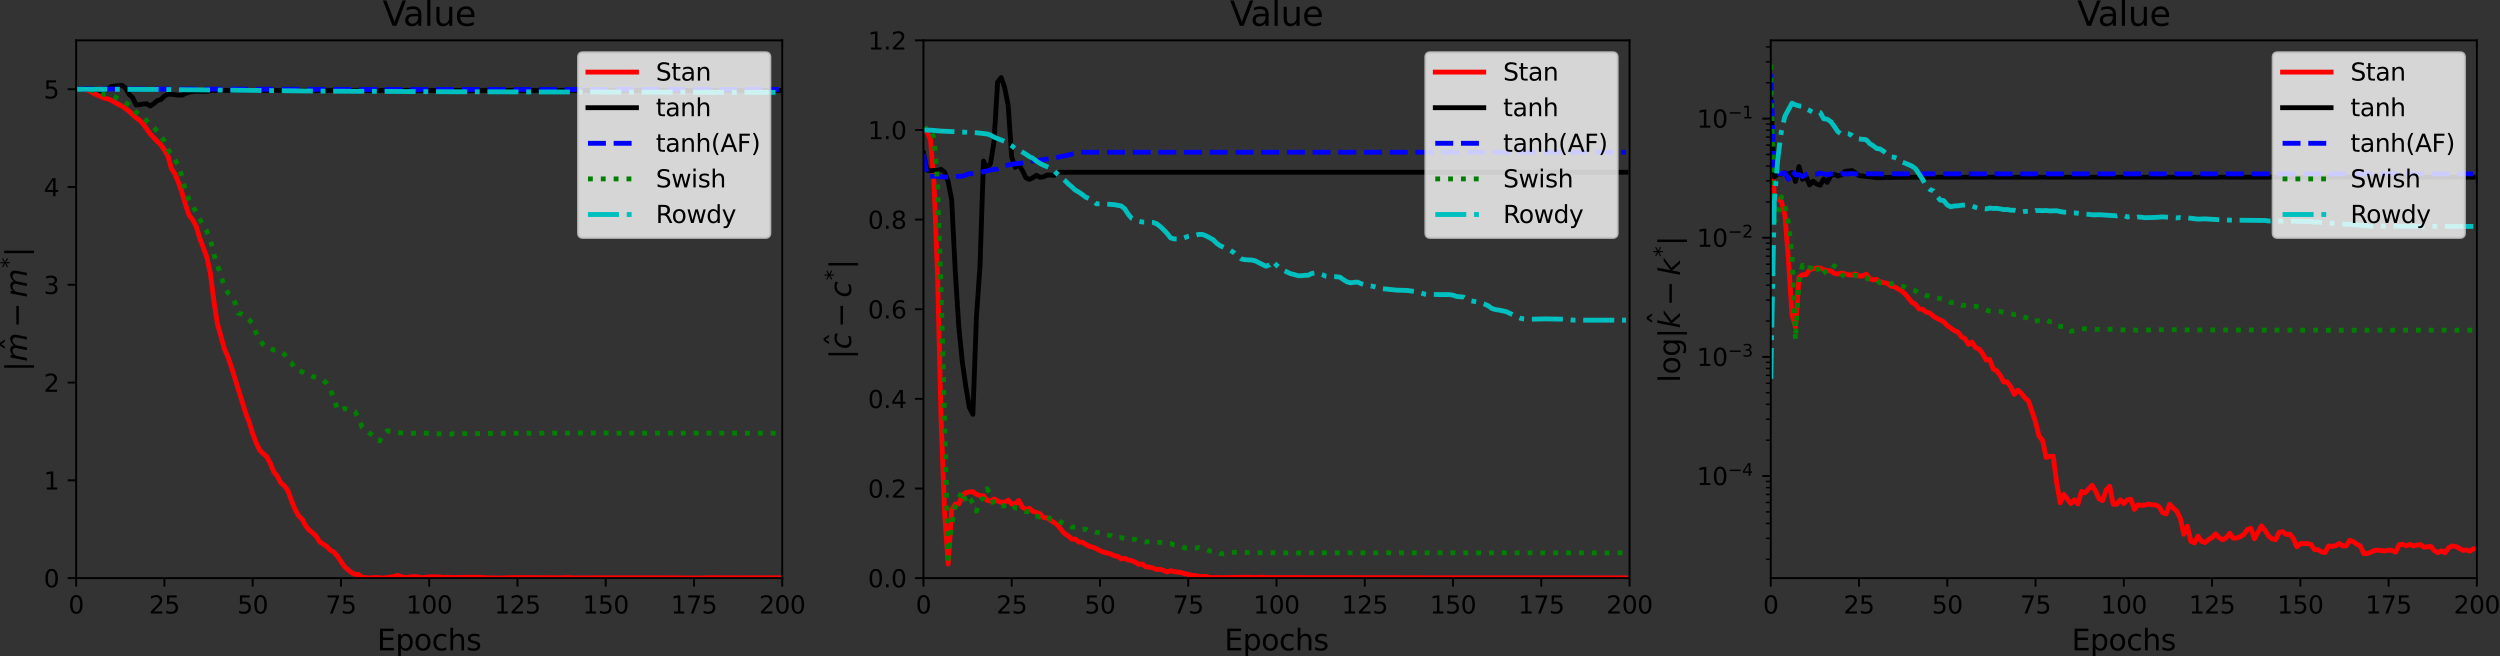 <?xml version="1.0" encoding="utf-8" standalone="no"?>
<!DOCTYPE svg PUBLIC "-//W3C//DTD SVG 1.1//EN"
  "http://www.w3.org/Graphics/SVG/1.1/DTD/svg11.dtd">
<svg xmlns:xlink="http://www.w3.org/1999/xlink" width="1030.946pt" height="270.69pt" viewBox="0 0 1030.946 270.69" xmlns="http://www.w3.org/2000/svg" version="1.1">
 <rect x="0" y="0" width="1030.946" height="270.69" fill="#333333" stroke="none"/>
 <defs>
  <style type="text/css">*{stroke-linejoin: round; stroke-linecap: butt}</style>
 </defs>
 <g id="figure_1">
  <g id="patch_1">
   <path d="M 0 270.69 
L 1030.946 270.69 
L 1030.946 0 
L 0 0 
L 0 270.69 
z
" style="fill: none"/>
  </g>
  <g id="axes_1">
   <g id="patch_2">
    <path d="M 31.402 238.398 
L 322.579 238.398 
L 322.579 16.638 
L 31.402 16.638 
L 31.402 238.398 
z
" style="fill: none"/>
   </g>
   <g id="matplotlib.axis_1">
    <g id="xtick_1">
     <g id="line2d_1">
      <defs>
       <path id="mca6c339a37" d="M 0 0 
L 0 3.5 
" style="stroke: #000000; stroke-width: 0.8"/>
      </defs>
      <g>
       <use xlink:href="#mca6c339a37" x="31.402" y="238.398" style="stroke: #000000; stroke-width: 0.8"/>
      </g>
     </g>
     <g id="text_1">
      <!-- 0 -->
      <g transform="translate(28.221 252.996)scale(0.1 -0.1)">
       <defs>
        <path id="DejaVuSans-30" d="M 2034 4250 
Q 1547 4250 1301 3770 
Q 1056 3291 1056 2328 
Q 1056 1369 1301 889 
Q 1547 409 2034 409 
Q 2525 409 2770 889 
Q 3016 1369 3016 2328 
Q 3016 3291 2770 3770 
Q 2525 4250 2034 4250 
z
M 2034 4750 
Q 2819 4750 3233 4129 
Q 3647 3509 3647 2328 
Q 3647 1150 3233 529 
Q 2819 -91 2034 -91 
Q 1250 -91 836 529 
Q 422 1150 422 2328 
Q 422 3509 836 4129 
Q 1250 4750 2034 4750 
z
" transform="scale(0.016)"/>
       </defs>
       <use xlink:href="#DejaVuSans-30"/>
      </g>
     </g>
    </g>
    <g id="xtick_2">
     <g id="line2d_2">
      <g>
       <use xlink:href="#mca6c339a37" x="67.8" y="238.398" style="stroke: #000000; stroke-width: 0.8"/>
      </g>
     </g>
     <g id="text_2">
      <!-- 25 -->
      <g transform="translate(61.437 252.996)scale(0.1 -0.1)">
       <defs>
        <path id="DejaVuSans-32" d="M 1228 531 
L 3431 531 
L 3431 0 
L 469 0 
L 469 531 
Q 828 903 1448 1529 
Q 2069 2156 2228 2338 
Q 2531 2678 2651 2914 
Q 2772 3150 2772 3378 
Q 2772 3750 2511 3984 
Q 2250 4219 1831 4219 
Q 1534 4219 1204 4116 
Q 875 4013 500 3803 
L 500 4441 
Q 881 4594 1212 4672 
Q 1544 4750 1819 4750 
Q 2544 4750 2975 4387 
Q 3406 4025 3406 3419 
Q 3406 3131 3298 2873 
Q 3191 2616 2906 2266 
Q 2828 2175 2409 1742 
Q 1991 1309 1228 531 
z
" transform="scale(0.016)"/>
        <path id="DejaVuSans-35" d="M 691 4666 
L 3169 4666 
L 3169 4134 
L 1269 4134 
L 1269 2991 
Q 1406 3038 1543 3061 
Q 1681 3084 1819 3084 
Q 2600 3084 3056 2656 
Q 3513 2228 3513 1497 
Q 3513 744 3044 326 
Q 2575 -91 1722 -91 
Q 1428 -91 1123 -41 
Q 819 9 494 109 
L 494 744 
Q 775 591 1075 516 
Q 1375 441 1709 441 
Q 2250 441 2565 725 
Q 2881 1009 2881 1497 
Q 2881 1984 2565 2268 
Q 2250 2553 1709 2553 
Q 1456 2553 1204 2497 
Q 953 2441 691 2322 
L 691 4666 
z
" transform="scale(0.016)"/>
       </defs>
       <use xlink:href="#DejaVuSans-32"/>
       <use xlink:href="#DejaVuSans-35" x="63.623"/>
      </g>
     </g>
    </g>
    <g id="xtick_3">
     <g id="line2d_3">
      <g>
       <use xlink:href="#mca6c339a37" x="104.197" y="238.398" style="stroke: #000000; stroke-width: 0.8"/>
      </g>
     </g>
     <g id="text_3">
      <!-- 50 -->
      <g transform="translate(97.834 252.996)scale(0.1 -0.1)">
       <use xlink:href="#DejaVuSans-35"/>
       <use xlink:href="#DejaVuSans-30" x="63.623"/>
      </g>
     </g>
    </g>
    <g id="xtick_4">
     <g id="line2d_4">
      <g>
       <use xlink:href="#mca6c339a37" x="140.594" y="238.398" style="stroke: #000000; stroke-width: 0.8"/>
      </g>
     </g>
     <g id="text_4">
      <!-- 75 -->
      <g transform="translate(134.231 252.996)scale(0.1 -0.1)">
       <defs>
        <path id="DejaVuSans-37" d="M 525 4666 
L 3525 4666 
L 3525 4397 
L 1831 0 
L 1172 0 
L 2766 4134 
L 525 4134 
L 525 4666 
z
" transform="scale(0.016)"/>
       </defs>
       <use xlink:href="#DejaVuSans-37"/>
       <use xlink:href="#DejaVuSans-35" x="63.623"/>
      </g>
     </g>
    </g>
    <g id="xtick_5">
     <g id="line2d_5">
      <g>
       <use xlink:href="#mca6c339a37" x="176.991" y="238.398" style="stroke: #000000; stroke-width: 0.8"/>
      </g>
     </g>
     <g id="text_5">
      <!-- 100 -->
      <g transform="translate(167.447 252.996)scale(0.1 -0.1)">
       <defs>
        <path id="DejaVuSans-31" d="M 794 531 
L 1825 531 
L 1825 4091 
L 703 3866 
L 703 4441 
L 1819 4666 
L 2450 4666 
L 2450 531 
L 3481 531 
L 3481 0 
L 794 0 
L 794 531 
z
" transform="scale(0.016)"/>
       </defs>
       <use xlink:href="#DejaVuSans-31"/>
       <use xlink:href="#DejaVuSans-30" x="63.623"/>
       <use xlink:href="#DejaVuSans-30" x="127.246"/>
      </g>
     </g>
    </g>
    <g id="xtick_6">
     <g id="line2d_6">
      <g>
       <use xlink:href="#mca6c339a37" x="213.388" y="238.398" style="stroke: #000000; stroke-width: 0.8"/>
      </g>
     </g>
     <g id="text_6">
      <!-- 125 -->
      <g transform="translate(203.844 252.996)scale(0.1 -0.1)">
       <use xlink:href="#DejaVuSans-31"/>
       <use xlink:href="#DejaVuSans-32" x="63.623"/>
       <use xlink:href="#DejaVuSans-35" x="127.246"/>
      </g>
     </g>
    </g>
    <g id="xtick_7">
     <g id="line2d_7">
      <g>
       <use xlink:href="#mca6c339a37" x="249.785" y="238.398" style="stroke: #000000; stroke-width: 0.8"/>
      </g>
     </g>
     <g id="text_7">
      <!-- 150 -->
      <g transform="translate(240.241 252.996)scale(0.1 -0.1)">
       <use xlink:href="#DejaVuSans-31"/>
       <use xlink:href="#DejaVuSans-35" x="63.623"/>
       <use xlink:href="#DejaVuSans-30" x="127.246"/>
      </g>
     </g>
    </g>
    <g id="xtick_8">
     <g id="line2d_8">
      <g>
       <use xlink:href="#mca6c339a37" x="286.182" y="238.398" style="stroke: #000000; stroke-width: 0.8"/>
      </g>
     </g>
     <g id="text_8">
      <!-- 175 -->
      <g transform="translate(276.638 252.996)scale(0.1 -0.1)">
       <use xlink:href="#DejaVuSans-31"/>
       <use xlink:href="#DejaVuSans-37" x="63.623"/>
       <use xlink:href="#DejaVuSans-35" x="127.246"/>
      </g>
     </g>
    </g>
    <g id="xtick_9">
     <g id="line2d_9">
      <g>
       <use xlink:href="#mca6c339a37" x="322.579" y="238.398" style="stroke: #000000; stroke-width: 0.8"/>
      </g>
     </g>
     <g id="text_9">
      <!-- 200 -->
      <g transform="translate(313.035 252.996)scale(0.1 -0.1)">
       <use xlink:href="#DejaVuSans-32"/>
       <use xlink:href="#DejaVuSans-30" x="63.623"/>
       <use xlink:href="#DejaVuSans-30" x="127.246"/>
      </g>
     </g>
    </g>
    <g id="text_10">
     <!-- Epochs -->
     <g transform="translate(155.492 268.194)scale(0.12 -0.12)">
      <defs>
       <path id="DejaVuSans-45" d="M 628 4666 
L 3578 4666 
L 3578 4134 
L 1259 4134 
L 1259 2753 
L 3481 2753 
L 3481 2222 
L 1259 2222 
L 1259 531 
L 3634 531 
L 3634 0 
L 628 0 
L 628 4666 
z
" transform="scale(0.016)"/>
       <path id="DejaVuSans-70" d="M 1159 525 
L 1159 -1331 
L 581 -1331 
L 581 3500 
L 1159 3500 
L 1159 2969 
Q 1341 3281 1617 3432 
Q 1894 3584 2278 3584 
Q 2916 3584 3314 3078 
Q 3713 2572 3713 1747 
Q 3713 922 3314 415 
Q 2916 -91 2278 -91 
Q 1894 -91 1617 61 
Q 1341 213 1159 525 
z
M 3116 1747 
Q 3116 2381 2855 2742 
Q 2594 3103 2138 3103 
Q 1681 3103 1420 2742 
Q 1159 2381 1159 1747 
Q 1159 1113 1420 752 
Q 1681 391 2138 391 
Q 2594 391 2855 752 
Q 3116 1113 3116 1747 
z
" transform="scale(0.016)"/>
       <path id="DejaVuSans-6f" d="M 1959 3097 
Q 1497 3097 1228 2736 
Q 959 2375 959 1747 
Q 959 1119 1226 758 
Q 1494 397 1959 397 
Q 2419 397 2687 759 
Q 2956 1122 2956 1747 
Q 2956 2369 2687 2733 
Q 2419 3097 1959 3097 
z
M 1959 3584 
Q 2709 3584 3137 3096 
Q 3566 2609 3566 1747 
Q 3566 888 3137 398 
Q 2709 -91 1959 -91 
Q 1206 -91 779 398 
Q 353 888 353 1747 
Q 353 2609 779 3096 
Q 1206 3584 1959 3584 
z
" transform="scale(0.016)"/>
       <path id="DejaVuSans-63" d="M 3122 3366 
L 3122 2828 
Q 2878 2963 2633 3030 
Q 2388 3097 2138 3097 
Q 1578 3097 1268 2742 
Q 959 2388 959 1747 
Q 959 1106 1268 751 
Q 1578 397 2138 397 
Q 2388 397 2633 464 
Q 2878 531 3122 666 
L 3122 134 
Q 2881 22 2623 -34 
Q 2366 -91 2075 -91 
Q 1284 -91 818 406 
Q 353 903 353 1747 
Q 353 2603 823 3093 
Q 1294 3584 2113 3584 
Q 2378 3584 2631 3529 
Q 2884 3475 3122 3366 
z
" transform="scale(0.016)"/>
       <path id="DejaVuSans-68" d="M 3513 2113 
L 3513 0 
L 2938 0 
L 2938 2094 
Q 2938 2591 2744 2837 
Q 2550 3084 2163 3084 
Q 1697 3084 1428 2787 
Q 1159 2491 1159 1978 
L 1159 0 
L 581 0 
L 581 4863 
L 1159 4863 
L 1159 2956 
Q 1366 3272 1645 3428 
Q 1925 3584 2291 3584 
Q 2894 3584 3203 3211 
Q 3513 2838 3513 2113 
z
" transform="scale(0.016)"/>
       <path id="DejaVuSans-73" d="M 2834 3397 
L 2834 2853 
Q 2591 2978 2328 3040 
Q 2066 3103 1784 3103 
Q 1356 3103 1142 2972 
Q 928 2841 928 2578 
Q 928 2378 1081 2264 
Q 1234 2150 1697 2047 
L 1894 2003 
Q 2506 1872 2764 1633 
Q 3022 1394 3022 966 
Q 3022 478 2636 193 
Q 2250 -91 1575 -91 
Q 1294 -91 989 -36 
Q 684 19 347 128 
L 347 722 
Q 666 556 975 473 
Q 1284 391 1588 391 
Q 1994 391 2212 530 
Q 2431 669 2431 922 
Q 2431 1156 2273 1281 
Q 2116 1406 1581 1522 
L 1381 1569 
Q 847 1681 609 1914 
Q 372 2147 372 2553 
Q 372 3047 722 3315 
Q 1072 3584 1716 3584 
Q 2034 3584 2315 3537 
Q 2597 3491 2834 3397 
z
" transform="scale(0.016)"/>
      </defs>
      <use xlink:href="#DejaVuSans-45"/>
      <use xlink:href="#DejaVuSans-70" x="63.184"/>
      <use xlink:href="#DejaVuSans-6f" x="126.66"/>
      <use xlink:href="#DejaVuSans-63" x="187.842"/>
      <use xlink:href="#DejaVuSans-68" x="242.822"/>
      <use xlink:href="#DejaVuSans-73" x="306.201"/>
     </g>
    </g>
   </g>
   <g id="matplotlib.axis_2">
    <g id="ytick_1">
     <g id="line2d_10">
      <defs>
       <path id="m4b0b590913" d="M 0 0 
L -3.5 0 
" style="stroke: #000000; stroke-width: 0.8"/>
      </defs>
      <g>
       <use xlink:href="#m4b0b590913" x="31.402" y="238.398" style="stroke: #000000; stroke-width: 0.8"/>
      </g>
     </g>
     <g id="text_11">
      <!-- 0 -->
      <g transform="translate(18.04 242.197)scale(0.1 -0.1)">
       <use xlink:href="#DejaVuSans-30"/>
      </g>
     </g>
    </g>
    <g id="ytick_2">
     <g id="line2d_11">
      <g>
       <use xlink:href="#m4b0b590913" x="31.402" y="198.078" style="stroke: #000000; stroke-width: 0.8"/>
      </g>
     </g>
     <g id="text_12">
      <!-- 1 -->
      <g transform="translate(18.04 201.877)scale(0.1 -0.1)">
       <use xlink:href="#DejaVuSans-31"/>
      </g>
     </g>
    </g>
    <g id="ytick_3">
     <g id="line2d_12">
      <g>
       <use xlink:href="#m4b0b590913" x="31.402" y="157.758" style="stroke: #000000; stroke-width: 0.8"/>
      </g>
     </g>
     <g id="text_13">
      <!-- 2 -->
      <g transform="translate(18.04 161.557)scale(0.1 -0.1)">
       <use xlink:href="#DejaVuSans-32"/>
      </g>
     </g>
    </g>
    <g id="ytick_4">
     <g id="line2d_13">
      <g>
       <use xlink:href="#m4b0b590913" x="31.402" y="117.438" style="stroke: #000000; stroke-width: 0.8"/>
      </g>
     </g>
     <g id="text_14">
      <!-- 3 -->
      <g transform="translate(18.04 121.237)scale(0.1 -0.1)">
       <defs>
        <path id="DejaVuSans-33" d="M 2597 2516 
Q 3050 2419 3304 2112 
Q 3559 1806 3559 1356 
Q 3559 666 3084 287 
Q 2609 -91 1734 -91 
Q 1441 -91 1130 -33 
Q 819 25 488 141 
L 488 750 
Q 750 597 1062 519 
Q 1375 441 1716 441 
Q 2309 441 2620 675 
Q 2931 909 2931 1356 
Q 2931 1769 2642 2001 
Q 2353 2234 1838 2234 
L 1294 2234 
L 1294 2753 
L 1863 2753 
Q 2328 2753 2575 2939 
Q 2822 3125 2822 3475 
Q 2822 3834 2567 4026 
Q 2313 4219 1838 4219 
Q 1578 4219 1281 4162 
Q 984 4106 628 3988 
L 628 4550 
Q 988 4650 1302 4700 
Q 1616 4750 1894 4750 
Q 2613 4750 3031 4423 
Q 3450 4097 3450 3541 
Q 3450 3153 3228 2886 
Q 3006 2619 2597 2516 
z
" transform="scale(0.016)"/>
       </defs>
       <use xlink:href="#DejaVuSans-33"/>
      </g>
     </g>
    </g>
    <g id="ytick_5">
     <g id="line2d_14">
      <g>
       <use xlink:href="#m4b0b590913" x="31.402" y="77.118" style="stroke: #000000; stroke-width: 0.8"/>
      </g>
     </g>
     <g id="text_15">
      <!-- 4 -->
      <g transform="translate(18.04 80.917)scale(0.1 -0.1)">
       <defs>
        <path id="DejaVuSans-34" d="M 2419 4116 
L 825 1625 
L 2419 1625 
L 2419 4116 
z
M 2253 4666 
L 3047 4666 
L 3047 1625 
L 3713 1625 
L 3713 1100 
L 3047 1100 
L 3047 0 
L 2419 0 
L 2419 1100 
L 313 1100 
L 313 1709 
L 2253 4666 
z
" transform="scale(0.016)"/>
       </defs>
       <use xlink:href="#DejaVuSans-34"/>
      </g>
     </g>
    </g>
    <g id="ytick_6">
     <g id="line2d_15">
      <g>
       <use xlink:href="#m4b0b590913" x="31.402" y="36.798" style="stroke: #000000; stroke-width: 0.8"/>
      </g>
     </g>
     <g id="text_16">
      <!-- 5 -->
      <g transform="translate(18.04 40.597)scale(0.1 -0.1)">
       <use xlink:href="#DejaVuSans-35"/>
      </g>
     </g>
    </g>
    <g id="text_17">
     <!-- $|\hat{m}-m^{*}$| -->
     <g transform="translate(11.16 153.198)rotate(-90)scale(0.12 -0.12)">
      <defs>
       <path id="DejaVuSans-7c" d="M 1344 4891 
L 1344 -1509 
L 813 -1509 
L 813 4891 
L 1344 4891 
z
" transform="scale(0.016)"/>
       <path id="DejaVuSans-302" d="M -1831 5119 
L -1369 5119 
L -603 3944 
L -1038 3944 
L -1600 4709 
L -2163 3944 
L -2597 3944 
L -1831 5119 
z
M -1600 3584 
L -1600 3584 
z
" transform="scale(0.016)"/>
       <path id="DejaVuSans-Oblique-6d" d="M 5747 2113 
L 5338 0 
L 4763 0 
L 5166 2094 
Q 5191 2228 5203 2325 
Q 5216 2422 5216 2491 
Q 5216 2772 5059 2928 
Q 4903 3084 4622 3084 
Q 4203 3084 3875 2770 
Q 3547 2456 3450 1953 
L 3066 0 
L 2491 0 
L 2900 2094 
Q 2925 2209 2937 2307 
Q 2950 2406 2950 2484 
Q 2950 2769 2794 2926 
Q 2638 3084 2363 3084 
Q 1938 3084 1609 2770 
Q 1281 2456 1184 1953 
L 800 0 
L 225 0 
L 909 3500 
L 1484 3500 
L 1375 2956 
Q 1609 3263 1923 3423 
Q 2238 3584 2597 3584 
Q 2978 3584 3223 3384 
Q 3469 3184 3519 2828 
Q 3781 3197 4126 3390 
Q 4472 3584 4856 3584 
Q 5306 3584 5551 3325 
Q 5797 3066 5797 2591 
Q 5797 2488 5784 2364 
Q 5772 2241 5747 2113 
z
" transform="scale(0.016)"/>
       <path id="DejaVuSans-2212" d="M 678 2272 
L 4684 2272 
L 4684 1741 
L 678 1741 
L 678 2272 
z
" transform="scale(0.016)"/>
       <path id="DejaVuSans-2a" d="M 3009 3897 
L 1888 3291 
L 3009 2681 
L 2828 2375 
L 1778 3009 
L 1778 1831 
L 1422 1831 
L 1422 3009 
L 372 2375 
L 191 2681 
L 1313 3291 
L 191 3897 
L 372 4206 
L 1422 3572 
L 1422 4750 
L 1778 4750 
L 1778 3572 
L 2828 4206 
L 3009 3897 
z
" transform="scale(0.016)"/>
      </defs>
      <use xlink:href="#DejaVuSans-7c" transform="translate(0 0.516)"/>
      <use xlink:href="#DejaVuSans-302" transform="translate(119.623 13.016)"/>
      <use xlink:href="#DejaVuSans-Oblique-6d" transform="translate(33.691 0.516)"/>
      <use xlink:href="#DejaVuSans-2212" transform="translate(150.586 0.516)"/>
      <use xlink:href="#DejaVuSans-Oblique-6d" transform="translate(253.857 0.516)"/>
      <use xlink:href="#DejaVuSans-2a" transform="translate(355.919 38.797)scale(0.7)"/>
      <use xlink:href="#DejaVuSans-7c" transform="translate(393.654 0.516)"/>
     </g>
    </g>
   </g>
   <g id="line2d_16">
    <path d="M 31.402 36.798 
L 34.314 36.844 
L 35.77 37.106 
L 37.226 37.664 
L 38.682 38.562 
L 43.05 40.462 
L 44.505 40.808 
L 45.961 41.41 
L 48.873 43.053 
L 50.329 43.771 
L 53.241 45.888 
L 56.153 48.633 
L 57.608 49.602 
L 59.064 51.188 
L 61.976 55.235 
L 63.432 56.86 
L 66.344 59.806 
L 67.8 61.787 
L 69.255 64.382 
L 70.711 69.569 
L 72.167 71.741 
L 73.623 75.331 
L 75.079 79.554 
L 76.535 84.519 
L 77.991 88.784 
L 79.447 90.585 
L 80.903 93.309 
L 82.358 98.195 
L 85.27 105.999 
L 86.726 112.554 
L 88.182 123.913 
L 89.638 133.451 
L 92.55 143.887 
L 94.005 147.181 
L 95.461 151.527 
L 98.373 160.86 
L 101.285 170.28 
L 102.741 173.98 
L 104.197 178.789 
L 105.653 182.583 
L 107.108 185.671 
L 110.02 188.383 
L 111.476 191.073 
L 112.932 194.622 
L 114.388 196.37 
L 115.844 199.18 
L 117.3 200.377 
L 118.755 202.392 
L 120.211 206.428 
L 121.667 210.029 
L 123.123 212.644 
L 124.579 214.101 
L 126.035 216.84 
L 127.491 218.593 
L 128.947 219.758 
L 130.403 221.119 
L 131.858 223.459 
L 134.77 225.346 
L 136.226 226.882 
L 137.682 227.668 
L 139.138 229.346 
L 142.05 233.641 
L 144.961 236.168 
L 146.417 236.85 
L 147.873 236.914 
L 149.329 238.042 
L 152.241 238.347 
L 155.153 238.143 
L 158.064 238.396 
L 160.976 237.976 
L 162.432 237.818 
L 163.888 237.268 
L 165.344 237.803 
L 166.8 238.133 
L 168.255 238.04 
L 169.711 237.827 
L 171.167 237.738 
L 174.079 238.226 
L 176.991 237.891 
L 181.358 237.925 
L 182.814 238.147 
L 184.27 238.05 
L 187.182 238.153 
L 190.094 238.096 
L 194.461 238.044 
L 197.373 238.068 
L 200.285 238.261 
L 203.197 238.305 
L 206.108 238.359 
L 211.932 238.18 
L 232.314 238.263 
L 233.77 238.171 
L 236.682 238.302 
L 273.079 238.275 
L 280.358 238.322 
L 287.638 238.345 
L 289.094 238.377 
L 292.005 238.249 
L 305.108 238.297 
L 321.123 238.29 
L 321.123 238.29 
" clip-path="url(#pbff81cde83)" style="fill: none; stroke: #ff0000; stroke-width: 2; stroke-linecap: square"/>
   </g>
   <g id="line2d_17">
    <path d="M 31.402 36.73 
L 35.77 36.681 
L 38.682 36.704 
L 40.138 36.944 
L 41.594 37.686 
L 43.05 37.599 
L 45.961 35.663 
L 50.329 35.163 
L 51.785 36.367 
L 53.241 38.91 
L 54.697 40.264 
L 56.153 43.347 
L 59.064 42.883 
L 60.52 42.809 
L 61.976 43.712 
L 63.432 42.737 
L 64.888 41.463 
L 66.344 41.072 
L 67.8 39.6 
L 69.255 38.818 
L 70.711 38.865 
L 73.623 39.229 
L 75.079 39.226 
L 76.535 38.533 
L 77.991 38.031 
L 79.447 37.759 
L 80.903 37.63 
L 85.27 37.678 
L 86.726 37.387 
L 88.182 37.262 
L 321.123 37.279 
L 321.123 37.279 
" clip-path="url(#pbff81cde83)" style="fill: none; stroke: #000000; stroke-width: 2; stroke-linecap: square"/>
   </g>
   <g id="line2d_18">
    <path d="M 31.402 36.729 
L 37.226 36.692 
L 82.358 36.745 
L 147.873 36.872 
L 321.123 36.872 
L 321.123 36.872 
" clip-path="url(#pbff81cde83)" style="fill: none; stroke-dasharray: 7.4,3.2; stroke-dashoffset: 0; stroke: #0000ff; stroke-width: 2"/>
   </g>
   <g id="line2d_19">
    <path d="M 31.402 36.802 
L 35.77 36.852 
L 37.226 37.076 
L 38.682 37.589 
L 40.138 38.232 
L 41.594 38.64 
L 44.505 39.196 
L 47.417 40.02 
L 51.785 42.42 
L 53.241 43.305 
L 54.697 44.602 
L 56.153 46.26 
L 57.608 47.434 
L 59.064 48.457 
L 60.52 49.776 
L 61.976 51.531 
L 63.432 52.545 
L 64.888 54.14 
L 67.8 58.24 
L 69.255 61.502 
L 70.711 63.887 
L 73.623 68.242 
L 75.079 73.065 
L 76.535 78.791 
L 77.991 82.403 
L 79.447 84.565 
L 80.903 87.716 
L 83.814 93.027 
L 85.27 95.358 
L 86.726 98.72 
L 88.182 104.878 
L 89.638 109.132 
L 91.094 113.824 
L 92.55 118.117 
L 94.005 120.827 
L 95.461 122.027 
L 96.917 124.829 
L 98.373 129.255 
L 99.829 129.532 
L 101.285 130.224 
L 102.741 131.672 
L 104.197 133.897 
L 105.653 137.336 
L 107.108 140.164 
L 108.564 142.206 
L 110.02 143.527 
L 111.476 143.716 
L 112.932 144.314 
L 114.388 144.296 
L 115.844 145.146 
L 117.3 146.132 
L 118.755 148.62 
L 120.211 149.648 
L 121.667 152.193 
L 126.035 153.981 
L 127.491 154.434 
L 128.947 155.28 
L 130.403 155.683 
L 133.314 156.856 
L 134.77 158.14 
L 136.226 160.757 
L 137.682 163.982 
L 139.138 169.074 
L 140.594 169.077 
L 142.05 168.457 
L 143.505 168.974 
L 144.961 169.203 
L 146.417 169.72 
L 147.873 172.412 
L 149.329 176.222 
L 150.785 177.211 
L 152.241 178.497 
L 153.697 179.546 
L 155.153 181.386 
L 156.608 181.851 
L 158.064 179.055 
L 159.52 177.744 
L 160.976 177.743 
L 162.432 177.918 
L 163.888 178.397 
L 168.255 178.698 
L 172.623 178.69 
L 174.079 178.602 
L 176.991 178.686 
L 179.903 178.94 
L 181.358 178.907 
L 185.726 179.045 
L 187.182 178.758 
L 190.094 178.809 
L 193.005 178.872 
L 204.653 178.694 
L 220.667 178.645 
L 225.035 178.612 
L 242.505 178.573 
L 271.623 178.618 
L 284.726 178.598 
L 306.564 178.629 
L 321.123 178.629 
L 321.123 178.629 
" clip-path="url(#pbff81cde83)" style="fill: none; stroke-dasharray: 2,3.3; stroke-dashoffset: 0; stroke: #008000; stroke-width: 2"/>
   </g>
   <g id="line2d_20">
    <path d="M 31.402 36.798 
L 64.888 36.89 
L 136.226 37.609 
L 159.52 37.701 
L 172.623 37.787 
L 182.814 37.828 
L 303.652 38.093 
L 321.123 38.093 
L 321.123 38.093 
" clip-path="url(#pbff81cde83)" style="fill: none; stroke-dasharray: 12.8,3.2,2,3.2; stroke-dashoffset: 0; stroke: #00bfbf; stroke-width: 2"/>
   </g>
   <g id="patch_3">
    <path d="M 31.402 238.398 
L 31.402 16.638 
" style="fill: none; stroke: #000000; stroke-width: 0.8; stroke-linejoin: miter; stroke-linecap: square"/>
   </g>
   <g id="patch_4">
    <path d="M 322.579 238.398 
L 322.579 16.638 
" style="fill: none; stroke: #000000; stroke-width: 0.8; stroke-linejoin: miter; stroke-linecap: square"/>
   </g>
   <g id="patch_5">
    <path d="M 31.402 238.398 
L 322.579 238.398 
" style="fill: none; stroke: #000000; stroke-width: 0.8; stroke-linejoin: miter; stroke-linecap: square"/>
   </g>
   <g id="patch_6">
    <path d="M 31.402 16.638 
L 322.579 16.638 
" style="fill: none; stroke: #000000; stroke-width: 0.8; stroke-linejoin: miter; stroke-linecap: square"/>
   </g>
   <g id="text_18">
    <!-- Value -->
    <g transform="translate(157.767 10.638)scale(0.14 -0.14)">
     <defs>
      <path id="DejaVuSans-56" d="M 1831 0 
L 50 4666 
L 709 4666 
L 2188 738 
L 3669 4666 
L 4325 4666 
L 2547 0 
L 1831 0 
z
" transform="scale(0.016)"/>
      <path id="DejaVuSans-61" d="M 2194 1759 
Q 1497 1759 1228 1600 
Q 959 1441 959 1056 
Q 959 750 1161 570 
Q 1363 391 1709 391 
Q 2188 391 2477 730 
Q 2766 1069 2766 1631 
L 2766 1759 
L 2194 1759 
z
M 3341 1997 
L 3341 0 
L 2766 0 
L 2766 531 
Q 2569 213 2275 61 
Q 1981 -91 1556 -91 
Q 1019 -91 701 211 
Q 384 513 384 1019 
Q 384 1609 779 1909 
Q 1175 2209 1959 2209 
L 2766 2209 
L 2766 2266 
Q 2766 2663 2505 2880 
Q 2244 3097 1772 3097 
Q 1472 3097 1187 3025 
Q 903 2953 641 2809 
L 641 3341 
Q 956 3463 1253 3523 
Q 1550 3584 1831 3584 
Q 2591 3584 2966 3190 
Q 3341 2797 3341 1997 
z
" transform="scale(0.016)"/>
      <path id="DejaVuSans-6c" d="M 603 4863 
L 1178 4863 
L 1178 0 
L 603 0 
L 603 4863 
z
" transform="scale(0.016)"/>
      <path id="DejaVuSans-75" d="M 544 1381 
L 544 3500 
L 1119 3500 
L 1119 1403 
Q 1119 906 1312 657 
Q 1506 409 1894 409 
Q 2359 409 2629 706 
Q 2900 1003 2900 1516 
L 2900 3500 
L 3475 3500 
L 3475 0 
L 2900 0 
L 2900 538 
Q 2691 219 2414 64 
Q 2138 -91 1772 -91 
Q 1169 -91 856 284 
Q 544 659 544 1381 
z
M 1991 3584 
L 1991 3584 
z
" transform="scale(0.016)"/>
      <path id="DejaVuSans-65" d="M 3597 1894 
L 3597 1613 
L 953 1613 
Q 991 1019 1311 708 
Q 1631 397 2203 397 
Q 2534 397 2845 478 
Q 3156 559 3463 722 
L 3463 178 
Q 3153 47 2828 -22 
Q 2503 -91 2169 -91 
Q 1331 -91 842 396 
Q 353 884 353 1716 
Q 353 2575 817 3079 
Q 1281 3584 2069 3584 
Q 2775 3584 3186 3129 
Q 3597 2675 3597 1894 
z
M 3022 2063 
Q 3016 2534 2758 2815 
Q 2500 3097 2075 3097 
Q 1594 3097 1305 2825 
Q 1016 2553 972 2059 
L 3022 2063 
z
" transform="scale(0.016)"/>
     </defs>
     <use xlink:href="#DejaVuSans-56"/>
     <use xlink:href="#DejaVuSans-61" x="60.658"/>
     <use xlink:href="#DejaVuSans-6c" x="121.938"/>
     <use xlink:href="#DejaVuSans-75" x="149.721"/>
     <use xlink:href="#DejaVuSans-65" x="213.1"/>
    </g>
   </g>
   <g id="legend_1">
    <g id="patch_7">
     <path d="M 240.46 98.028 
L 315.579 98.028 
Q 317.579 98.028 317.579 96.028 
L 317.579 23.638 
Q 317.579 21.638 315.579 21.638 
L 240.46 21.638 
Q 238.46 21.638 238.46 23.638 
L 238.46 96.028 
Q 238.46 98.028 240.46 98.028 
z
" style="fill: #ffffff; opacity: 0.8; stroke: #cccccc; stroke-linejoin: miter"/>
    </g>
    <g id="line2d_21">
     <path d="M 242.46 29.736 
L 252.46 29.736 
L 262.46 29.736 
" style="fill: none; stroke: #ff0000; stroke-width: 2; stroke-linecap: square"/>
    </g>
    <g id="text_19">
     <!-- Stan -->
     <g transform="translate(270.46 33.236)scale(0.1 -0.1)">
      <defs>
       <path id="DejaVuSans-53" d="M 3425 4513 
L 3425 3897 
Q 3066 4069 2747 4153 
Q 2428 4238 2131 4238 
Q 1616 4238 1336 4038 
Q 1056 3838 1056 3469 
Q 1056 3159 1242 3001 
Q 1428 2844 1947 2747 
L 2328 2669 
Q 3034 2534 3370 2195 
Q 3706 1856 3706 1288 
Q 3706 609 3251 259 
Q 2797 -91 1919 -91 
Q 1588 -91 1214 -16 
Q 841 59 441 206 
L 441 856 
Q 825 641 1194 531 
Q 1563 422 1919 422 
Q 2459 422 2753 634 
Q 3047 847 3047 1241 
Q 3047 1584 2836 1778 
Q 2625 1972 2144 2069 
L 1759 2144 
Q 1053 2284 737 2584 
Q 422 2884 422 3419 
Q 422 4038 858 4394 
Q 1294 4750 2059 4750 
Q 2388 4750 2728 4690 
Q 3069 4631 3425 4513 
z
" transform="scale(0.016)"/>
       <path id="DejaVuSans-74" d="M 1172 4494 
L 1172 3500 
L 2356 3500 
L 2356 3053 
L 1172 3053 
L 1172 1153 
Q 1172 725 1289 603 
Q 1406 481 1766 481 
L 2356 481 
L 2356 0 
L 1766 0 
Q 1100 0 847 248 
Q 594 497 594 1153 
L 594 3053 
L 172 3053 
L 172 3500 
L 594 3500 
L 594 4494 
L 1172 4494 
z
" transform="scale(0.016)"/>
       <path id="DejaVuSans-6e" d="M 3513 2113 
L 3513 0 
L 2938 0 
L 2938 2094 
Q 2938 2591 2744 2837 
Q 2550 3084 2163 3084 
Q 1697 3084 1428 2787 
Q 1159 2491 1159 1978 
L 1159 0 
L 581 0 
L 581 3500 
L 1159 3500 
L 1159 2956 
Q 1366 3272 1645 3428 
Q 1925 3584 2291 3584 
Q 2894 3584 3203 3211 
Q 3513 2838 3513 2113 
z
" transform="scale(0.016)"/>
      </defs>
      <use xlink:href="#DejaVuSans-53"/>
      <use xlink:href="#DejaVuSans-74" x="63.477"/>
      <use xlink:href="#DejaVuSans-61" x="102.686"/>
      <use xlink:href="#DejaVuSans-6e" x="163.965"/>
     </g>
    </g>
    <g id="line2d_22">
     <path d="M 242.46 44.414 
L 252.46 44.414 
L 262.46 44.414 
" style="fill: none; stroke: #000000; stroke-width: 2; stroke-linecap: square"/>
    </g>
    <g id="text_20">
     <!-- tanh -->
     <g transform="translate(270.46 47.914)scale(0.1 -0.1)">
      <use xlink:href="#DejaVuSans-74"/>
      <use xlink:href="#DejaVuSans-61" x="39.209"/>
      <use xlink:href="#DejaVuSans-6e" x="100.488"/>
      <use xlink:href="#DejaVuSans-68" x="163.867"/>
     </g>
    </g>
    <g id="line2d_23">
     <path d="M 242.46 59.093 
L 252.46 59.093 
L 262.46 59.093 
" style="fill: none; stroke-dasharray: 7.4,3.2; stroke-dashoffset: 0; stroke: #0000ff; stroke-width: 2"/>
    </g>
    <g id="text_21">
     <!-- tanh(AF) -->
     <g transform="translate(270.46 62.593)scale(0.1 -0.1)">
      <defs>
       <path id="DejaVuSans-28" d="M 1984 4856 
Q 1566 4138 1362 3434 
Q 1159 2731 1159 2009 
Q 1159 1288 1364 580 
Q 1569 -128 1984 -844 
L 1484 -844 
Q 1016 -109 783 600 
Q 550 1309 550 2009 
Q 550 2706 781 3412 
Q 1013 4119 1484 4856 
L 1984 4856 
z
" transform="scale(0.016)"/>
       <path id="DejaVuSans-41" d="M 2188 4044 
L 1331 1722 
L 3047 1722 
L 2188 4044 
z
M 1831 4666 
L 2547 4666 
L 4325 0 
L 3669 0 
L 3244 1197 
L 1141 1197 
L 716 0 
L 50 0 
L 1831 4666 
z
" transform="scale(0.016)"/>
       <path id="DejaVuSans-46" d="M 628 4666 
L 3309 4666 
L 3309 4134 
L 1259 4134 
L 1259 2759 
L 3109 2759 
L 3109 2228 
L 1259 2228 
L 1259 0 
L 628 0 
L 628 4666 
z
" transform="scale(0.016)"/>
       <path id="DejaVuSans-29" d="M 513 4856 
L 1013 4856 
Q 1481 4119 1714 3412 
Q 1947 2706 1947 2009 
Q 1947 1309 1714 600 
Q 1481 -109 1013 -844 
L 513 -844 
Q 928 -128 1133 580 
Q 1338 1288 1338 2009 
Q 1338 2731 1133 3434 
Q 928 4138 513 4856 
z
" transform="scale(0.016)"/>
      </defs>
      <use xlink:href="#DejaVuSans-74"/>
      <use xlink:href="#DejaVuSans-61" x="39.209"/>
      <use xlink:href="#DejaVuSans-6e" x="100.488"/>
      <use xlink:href="#DejaVuSans-68" x="163.867"/>
      <use xlink:href="#DejaVuSans-28" x="227.246"/>
      <use xlink:href="#DejaVuSans-41" x="266.26"/>
      <use xlink:href="#DejaVuSans-46" x="334.668"/>
      <use xlink:href="#DejaVuSans-29" x="392.188"/>
     </g>
    </g>
    <g id="line2d_24">
     <path d="M 242.46 73.771 
L 252.46 73.771 
L 262.46 73.771 
" style="fill: none; stroke-dasharray: 2,3.3; stroke-dashoffset: 0; stroke: #008000; stroke-width: 2"/>
    </g>
    <g id="text_22">
     <!-- Swish -->
     <g transform="translate(270.46 77.271)scale(0.1 -0.1)">
      <defs>
       <path id="DejaVuSans-77" d="M 269 3500 
L 844 3500 
L 1563 769 
L 2278 3500 
L 2956 3500 
L 3675 769 
L 4391 3500 
L 4966 3500 
L 4050 0 
L 3372 0 
L 2619 2869 
L 1863 0 
L 1184 0 
L 269 3500 
z
" transform="scale(0.016)"/>
       <path id="DejaVuSans-69" d="M 603 3500 
L 1178 3500 
L 1178 0 
L 603 0 
L 603 3500 
z
M 603 4863 
L 1178 4863 
L 1178 4134 
L 603 4134 
L 603 4863 
z
" transform="scale(0.016)"/>
      </defs>
      <use xlink:href="#DejaVuSans-53"/>
      <use xlink:href="#DejaVuSans-77" x="63.477"/>
      <use xlink:href="#DejaVuSans-69" x="145.264"/>
      <use xlink:href="#DejaVuSans-73" x="173.047"/>
      <use xlink:href="#DejaVuSans-68" x="225.146"/>
     </g>
    </g>
    <g id="line2d_25">
     <path d="M 242.46 88.449 
L 252.46 88.449 
L 262.46 88.449 
" style="fill: none; stroke-dasharray: 12.8,3.2,2,3.2; stroke-dashoffset: 0; stroke: #00bfbf; stroke-width: 2"/>
    </g>
    <g id="text_23">
     <!-- Rowdy -->
     <g transform="translate(270.46 91.949)scale(0.1 -0.1)">
      <defs>
       <path id="DejaVuSans-52" d="M 2841 2188 
Q 3044 2119 3236 1894 
Q 3428 1669 3622 1275 
L 4263 0 
L 3584 0 
L 2988 1197 
Q 2756 1666 2539 1819 
Q 2322 1972 1947 1972 
L 1259 1972 
L 1259 0 
L 628 0 
L 628 4666 
L 2053 4666 
Q 2853 4666 3247 4331 
Q 3641 3997 3641 3322 
Q 3641 2881 3436 2590 
Q 3231 2300 2841 2188 
z
M 1259 4147 
L 1259 2491 
L 2053 2491 
Q 2509 2491 2742 2702 
Q 2975 2913 2975 3322 
Q 2975 3731 2742 3939 
Q 2509 4147 2053 4147 
L 1259 4147 
z
" transform="scale(0.016)"/>
       <path id="DejaVuSans-64" d="M 2906 2969 
L 2906 4863 
L 3481 4863 
L 3481 0 
L 2906 0 
L 2906 525 
Q 2725 213 2448 61 
Q 2172 -91 1784 -91 
Q 1150 -91 751 415 
Q 353 922 353 1747 
Q 353 2572 751 3078 
Q 1150 3584 1784 3584 
Q 2172 3584 2448 3432 
Q 2725 3281 2906 2969 
z
M 947 1747 
Q 947 1113 1208 752 
Q 1469 391 1925 391 
Q 2381 391 2643 752 
Q 2906 1113 2906 1747 
Q 2906 2381 2643 2742 
Q 2381 3103 1925 3103 
Q 1469 3103 1208 2742 
Q 947 2381 947 1747 
z
" transform="scale(0.016)"/>
       <path id="DejaVuSans-79" d="M 2059 -325 
Q 1816 -950 1584 -1140 
Q 1353 -1331 966 -1331 
L 506 -1331 
L 506 -850 
L 844 -850 
Q 1081 -850 1212 -737 
Q 1344 -625 1503 -206 
L 1606 56 
L 191 3500 
L 800 3500 
L 1894 763 
L 2988 3500 
L 3597 3500 
L 2059 -325 
z
" transform="scale(0.016)"/>
      </defs>
      <use xlink:href="#DejaVuSans-52"/>
      <use xlink:href="#DejaVuSans-6f" x="64.982"/>
      <use xlink:href="#DejaVuSans-77" x="126.164"/>
      <use xlink:href="#DejaVuSans-64" x="207.951"/>
      <use xlink:href="#DejaVuSans-79" x="271.428"/>
     </g>
    </g>
   </g>
  </g>
  <g id="axes_2">
   <g id="patch_8">
    <path d="M 380.814 238.398 
L 671.991 238.398 
L 671.991 16.638 
L 380.814 16.638 
L 380.814 238.398 
z
" style="fill: none"/>
   </g>
   <g id="matplotlib.axis_3">
    <g id="xtick_10">
     <g id="line2d_26">
      <g>
       <use xlink:href="#mca6c339a37" x="380.814" y="238.398" style="stroke: #000000; stroke-width: 0.8"/>
      </g>
     </g>
     <g id="text_24">
      <!-- 0 -->
      <g transform="translate(377.633 252.996)scale(0.1 -0.1)">
       <use xlink:href="#DejaVuSans-30"/>
      </g>
     </g>
    </g>
    <g id="xtick_11">
     <g id="line2d_27">
      <g>
       <use xlink:href="#mca6c339a37" x="417.211" y="238.398" style="stroke: #000000; stroke-width: 0.8"/>
      </g>
     </g>
     <g id="text_25">
      <!-- 25 -->
      <g transform="translate(410.849 252.996)scale(0.1 -0.1)">
       <use xlink:href="#DejaVuSans-32"/>
       <use xlink:href="#DejaVuSans-35" x="63.623"/>
      </g>
     </g>
    </g>
    <g id="xtick_12">
     <g id="line2d_28">
      <g>
       <use xlink:href="#mca6c339a37" x="453.608" y="238.398" style="stroke: #000000; stroke-width: 0.8"/>
      </g>
     </g>
     <g id="text_26">
      <!-- 50 -->
      <g transform="translate(447.246 252.996)scale(0.1 -0.1)">
       <use xlink:href="#DejaVuSans-35"/>
       <use xlink:href="#DejaVuSans-30" x="63.623"/>
      </g>
     </g>
    </g>
    <g id="xtick_13">
     <g id="line2d_29">
      <g>
       <use xlink:href="#mca6c339a37" x="490.005" y="238.398" style="stroke: #000000; stroke-width: 0.8"/>
      </g>
     </g>
     <g id="text_27">
      <!-- 75 -->
      <g transform="translate(483.643 252.996)scale(0.1 -0.1)">
       <use xlink:href="#DejaVuSans-37"/>
       <use xlink:href="#DejaVuSans-35" x="63.623"/>
      </g>
     </g>
    </g>
    <g id="xtick_14">
     <g id="line2d_30">
      <g>
       <use xlink:href="#mca6c339a37" x="526.403" y="238.398" style="stroke: #000000; stroke-width: 0.8"/>
      </g>
     </g>
     <g id="text_28">
      <!-- 100 -->
      <g transform="translate(516.859 252.996)scale(0.1 -0.1)">
       <use xlink:href="#DejaVuSans-31"/>
       <use xlink:href="#DejaVuSans-30" x="63.623"/>
       <use xlink:href="#DejaVuSans-30" x="127.246"/>
      </g>
     </g>
    </g>
    <g id="xtick_15">
     <g id="line2d_31">
      <g>
       <use xlink:href="#mca6c339a37" x="562.8" y="238.398" style="stroke: #000000; stroke-width: 0.8"/>
      </g>
     </g>
     <g id="text_29">
      <!-- 125 -->
      <g transform="translate(553.256 252.996)scale(0.1 -0.1)">
       <use xlink:href="#DejaVuSans-31"/>
       <use xlink:href="#DejaVuSans-32" x="63.623"/>
       <use xlink:href="#DejaVuSans-35" x="127.246"/>
      </g>
     </g>
    </g>
    <g id="xtick_16">
     <g id="line2d_32">
      <g>
       <use xlink:href="#mca6c339a37" x="599.197" y="238.398" style="stroke: #000000; stroke-width: 0.8"/>
      </g>
     </g>
     <g id="text_30">
      <!-- 150 -->
      <g transform="translate(589.653 252.996)scale(0.1 -0.1)">
       <use xlink:href="#DejaVuSans-31"/>
       <use xlink:href="#DejaVuSans-35" x="63.623"/>
       <use xlink:href="#DejaVuSans-30" x="127.246"/>
      </g>
     </g>
    </g>
    <g id="xtick_17">
     <g id="line2d_33">
      <g>
       <use xlink:href="#mca6c339a37" x="635.594" y="238.398" style="stroke: #000000; stroke-width: 0.8"/>
      </g>
     </g>
     <g id="text_31">
      <!-- 175 -->
      <g transform="translate(626.05 252.996)scale(0.1 -0.1)">
       <use xlink:href="#DejaVuSans-31"/>
       <use xlink:href="#DejaVuSans-37" x="63.623"/>
       <use xlink:href="#DejaVuSans-35" x="127.246"/>
      </g>
     </g>
    </g>
    <g id="xtick_18">
     <g id="line2d_34">
      <g>
       <use xlink:href="#mca6c339a37" x="671.991" y="238.398" style="stroke: #000000; stroke-width: 0.8"/>
      </g>
     </g>
     <g id="text_32">
      <!-- 200 -->
      <g transform="translate(662.447 252.996)scale(0.1 -0.1)">
       <use xlink:href="#DejaVuSans-32"/>
       <use xlink:href="#DejaVuSans-30" x="63.623"/>
       <use xlink:href="#DejaVuSans-30" x="127.246"/>
      </g>
     </g>
    </g>
    <g id="text_33">
     <!-- Epochs -->
     <g transform="translate(504.904 268.194)scale(0.12 -0.12)">
      <use xlink:href="#DejaVuSans-45"/>
      <use xlink:href="#DejaVuSans-70" x="63.184"/>
      <use xlink:href="#DejaVuSans-6f" x="126.66"/>
      <use xlink:href="#DejaVuSans-63" x="187.842"/>
      <use xlink:href="#DejaVuSans-68" x="242.822"/>
      <use xlink:href="#DejaVuSans-73" x="306.201"/>
     </g>
    </g>
   </g>
   <g id="matplotlib.axis_4">
    <g id="ytick_7">
     <g id="line2d_35">
      <g>
       <use xlink:href="#m4b0b590913" x="380.814" y="238.398" style="stroke: #000000; stroke-width: 0.8"/>
      </g>
     </g>
     <g id="text_34">
      <!-- 0.0 -->
      <g transform="translate(357.911 242.197)scale(0.1 -0.1)">
       <defs>
        <path id="DejaVuSans-2e" d="M 684 794 
L 1344 794 
L 1344 0 
L 684 0 
L 684 794 
z
" transform="scale(0.016)"/>
       </defs>
       <use xlink:href="#DejaVuSans-30"/>
       <use xlink:href="#DejaVuSans-2e" x="63.623"/>
       <use xlink:href="#DejaVuSans-30" x="95.41"/>
      </g>
     </g>
    </g>
    <g id="ytick_8">
     <g id="line2d_36">
      <g>
       <use xlink:href="#m4b0b590913" x="380.814" y="201.438" style="stroke: #000000; stroke-width: 0.8"/>
      </g>
     </g>
     <g id="text_35">
      <!-- 0.2 -->
      <g transform="translate(357.911 205.237)scale(0.1 -0.1)">
       <use xlink:href="#DejaVuSans-30"/>
       <use xlink:href="#DejaVuSans-2e" x="63.623"/>
       <use xlink:href="#DejaVuSans-32" x="95.41"/>
      </g>
     </g>
    </g>
    <g id="ytick_9">
     <g id="line2d_37">
      <g>
       <use xlink:href="#m4b0b590913" x="380.814" y="164.478" style="stroke: #000000; stroke-width: 0.8"/>
      </g>
     </g>
     <g id="text_36">
      <!-- 0.4 -->
      <g transform="translate(357.911 168.277)scale(0.1 -0.1)">
       <use xlink:href="#DejaVuSans-30"/>
       <use xlink:href="#DejaVuSans-2e" x="63.623"/>
       <use xlink:href="#DejaVuSans-34" x="95.41"/>
      </g>
     </g>
    </g>
    <g id="ytick_10">
     <g id="line2d_38">
      <g>
       <use xlink:href="#m4b0b590913" x="380.814" y="127.518" style="stroke: #000000; stroke-width: 0.8"/>
      </g>
     </g>
     <g id="text_37">
      <!-- 0.6 -->
      <g transform="translate(357.911 131.317)scale(0.1 -0.1)">
       <defs>
        <path id="DejaVuSans-36" d="M 2113 2584 
Q 1688 2584 1439 2293 
Q 1191 2003 1191 1497 
Q 1191 994 1439 701 
Q 1688 409 2113 409 
Q 2538 409 2786 701 
Q 3034 994 3034 1497 
Q 3034 2003 2786 2293 
Q 2538 2584 2113 2584 
z
M 3366 4563 
L 3366 3988 
Q 3128 4100 2886 4159 
Q 2644 4219 2406 4219 
Q 1781 4219 1451 3797 
Q 1122 3375 1075 2522 
Q 1259 2794 1537 2939 
Q 1816 3084 2150 3084 
Q 2853 3084 3261 2657 
Q 3669 2231 3669 1497 
Q 3669 778 3244 343 
Q 2819 -91 2113 -91 
Q 1303 -91 875 529 
Q 447 1150 447 2328 
Q 447 3434 972 4092 
Q 1497 4750 2381 4750 
Q 2619 4750 2861 4703 
Q 3103 4656 3366 4563 
z
" transform="scale(0.016)"/>
       </defs>
       <use xlink:href="#DejaVuSans-30"/>
       <use xlink:href="#DejaVuSans-2e" x="63.623"/>
       <use xlink:href="#DejaVuSans-36" x="95.41"/>
      </g>
     </g>
    </g>
    <g id="ytick_11">
     <g id="line2d_39">
      <g>
       <use xlink:href="#m4b0b590913" x="380.814" y="90.558" style="stroke: #000000; stroke-width: 0.8"/>
      </g>
     </g>
     <g id="text_38">
      <!-- 0.8 -->
      <g transform="translate(357.911 94.357)scale(0.1 -0.1)">
       <defs>
        <path id="DejaVuSans-38" d="M 2034 2216 
Q 1584 2216 1326 1975 
Q 1069 1734 1069 1313 
Q 1069 891 1326 650 
Q 1584 409 2034 409 
Q 2484 409 2743 651 
Q 3003 894 3003 1313 
Q 3003 1734 2745 1975 
Q 2488 2216 2034 2216 
z
M 1403 2484 
Q 997 2584 770 2862 
Q 544 3141 544 3541 
Q 544 4100 942 4425 
Q 1341 4750 2034 4750 
Q 2731 4750 3128 4425 
Q 3525 4100 3525 3541 
Q 3525 3141 3298 2862 
Q 3072 2584 2669 2484 
Q 3125 2378 3379 2068 
Q 3634 1759 3634 1313 
Q 3634 634 3220 271 
Q 2806 -91 2034 -91 
Q 1263 -91 848 271 
Q 434 634 434 1313 
Q 434 1759 690 2068 
Q 947 2378 1403 2484 
z
M 1172 3481 
Q 1172 3119 1398 2916 
Q 1625 2713 2034 2713 
Q 2441 2713 2670 2916 
Q 2900 3119 2900 3481 
Q 2900 3844 2670 4047 
Q 2441 4250 2034 4250 
Q 1625 4250 1398 4047 
Q 1172 3844 1172 3481 
z
" transform="scale(0.016)"/>
       </defs>
       <use xlink:href="#DejaVuSans-30"/>
       <use xlink:href="#DejaVuSans-2e" x="63.623"/>
       <use xlink:href="#DejaVuSans-38" x="95.41"/>
      </g>
     </g>
    </g>
    <g id="ytick_12">
     <g id="line2d_40">
      <g>
       <use xlink:href="#m4b0b590913" x="380.814" y="53.598" style="stroke: #000000; stroke-width: 0.8"/>
      </g>
     </g>
     <g id="text_39">
      <!-- 1.0 -->
      <g transform="translate(357.911 57.397)scale(0.1 -0.1)">
       <use xlink:href="#DejaVuSans-31"/>
       <use xlink:href="#DejaVuSans-2e" x="63.623"/>
       <use xlink:href="#DejaVuSans-30" x="95.41"/>
      </g>
     </g>
    </g>
    <g id="ytick_13">
     <g id="line2d_41">
      <g>
       <use xlink:href="#m4b0b590913" x="380.814" y="16.638" style="stroke: #000000; stroke-width: 0.8"/>
      </g>
     </g>
     <g id="text_40">
      <!-- 1.2 -->
      <g transform="translate(357.911 20.437)scale(0.1 -0.1)">
       <use xlink:href="#DejaVuSans-31"/>
       <use xlink:href="#DejaVuSans-2e" x="63.623"/>
       <use xlink:href="#DejaVuSans-32" x="95.41"/>
      </g>
     </g>
    </g>
    <g id="text_41">
     <!-- $|\hat{c}-c^{*}$| -->
     <g transform="translate(351.031 148.098)rotate(-90)scale(0.12 -0.12)">
      <defs>
       <path id="DejaVuSans-Oblique-63" d="M 3431 3366 
L 3316 2797 
Q 3109 2947 2876 3022 
Q 2644 3097 2394 3097 
Q 2119 3097 1870 3000 
Q 1622 2903 1453 2725 
Q 1184 2453 1037 2087 
Q 891 1722 891 1331 
Q 891 859 1127 628 
Q 1363 397 1844 397 
Q 2081 397 2348 469 
Q 2616 541 2906 684 
L 2797 116 
Q 2547 13 2283 -39 
Q 2019 -91 1741 -91 
Q 1044 -91 669 257 
Q 294 606 294 1253 
Q 294 1797 489 2255 
Q 684 2713 1069 3078 
Q 1331 3328 1684 3456 
Q 2038 3584 2456 3584 
Q 2700 3584 2940 3529 
Q 3181 3475 3431 3366 
z
" transform="scale(0.016)"/>
      </defs>
      <use xlink:href="#DejaVuSans-7c" transform="translate(0 0.516)"/>
      <use xlink:href="#DejaVuSans-302" transform="translate(93.015 13.016)"/>
      <use xlink:href="#DejaVuSans-Oblique-63" transform="translate(33.691 0.516)"/>
      <use xlink:href="#DejaVuSans-2212" transform="translate(108.154 0.516)"/>
      <use xlink:href="#DejaVuSans-Oblique-63" transform="translate(211.426 0.516)"/>
      <use xlink:href="#DejaVuSans-2a" transform="translate(271.056 38.797)scale(0.7)"/>
      <use xlink:href="#DejaVuSans-7c" transform="translate(308.791 0.516)"/>
     </g>
    </g>
   </g>
   <g id="line2d_42">
    <path d="M 380.814 53.89 
L 382.27 54.373 
L 383.726 57.541 
L 385.182 76.064 
L 386.638 113.761 
L 388.094 173.301 
L 389.55 211.979 
L 391.005 232.589 
L 392.461 210.145 
L 393.917 207.88 
L 395.373 207.822 
L 396.829 204.297 
L 398.285 203.159 
L 399.741 202.858 
L 401.197 202.732 
L 402.652 203.872 
L 404.108 204.408 
L 405.564 204.437 
L 407.02 206.336 
L 408.476 206.621 
L 409.932 205.744 
L 411.388 206.578 
L 412.844 207.184 
L 414.3 207.149 
L 415.755 206.227 
L 417.211 207.865 
L 418.667 207.702 
L 420.123 206.365 
L 421.579 209.145 
L 423.035 210.029 
L 424.491 209.601 
L 425.947 210.873 
L 428.858 211.859 
L 430.314 213.386 
L 431.77 213.6 
L 433.226 214.514 
L 436.138 216.487 
L 437.594 218.399 
L 439.05 220.09 
L 440.505 220.953 
L 441.961 222.314 
L 443.417 222.32 
L 444.873 223.515 
L 446.329 223.573 
L 447.785 224.564 
L 449.241 225.287 
L 450.697 225.677 
L 452.152 226.268 
L 453.608 227.075 
L 455.064 227.682 
L 457.976 228.403 
L 459.432 229.182 
L 460.888 229.422 
L 462.344 230.5 
L 463.8 230.261 
L 465.255 230.913 
L 466.711 231.223 
L 468.167 231.831 
L 469.623 232.775 
L 471.079 232.559 
L 472.535 233.768 
L 473.991 233.899 
L 475.447 234.204 
L 476.902 234.864 
L 478.358 234.738 
L 479.814 235.2 
L 481.27 235.85 
L 482.726 235.351 
L 484.182 235.714 
L 487.094 236.089 
L 488.55 236.557 
L 490.005 236.844 
L 491.461 237.267 
L 492.917 237.335 
L 494.373 237.745 
L 497.285 237.68 
L 498.741 238.104 
L 500.197 238.226 
L 501.652 238.11 
L 504.564 238.207 
L 511.844 238.056 
L 514.755 238.057 
L 517.667 238.147 
L 520.579 238.014 
L 522.035 238.164 
L 532.226 238.177 
L 581.726 238.248 
L 586.094 238.268 
L 602.108 238.288 
L 670.535 238.3 
L 670.535 238.3 
" clip-path="url(#p1364e819f7)" style="fill: none; stroke: #ff0000; stroke-width: 2; stroke-linecap: square"/>
   </g>
   <g id="line2d_43">
    <path d="M 380.814 63.102 
L 382.27 70.172 
L 383.726 70.41 
L 385.182 70.272 
L 386.638 70.259 
L 388.094 69.854 
L 389.55 70.992 
L 391.005 74.906 
L 392.461 82.465 
L 393.917 111.565 
L 395.373 134.568 
L 396.829 149.084 
L 398.285 159.36 
L 399.741 168.029 
L 401.197 170.86 
L 402.652 130.862 
L 404.108 110.188 
L 405.564 66.406 
L 407.02 69.537 
L 408.476 67.413 
L 409.932 58.299 
L 411.388 33.844 
L 412.844 31.993 
L 414.3 36.09 
L 415.755 43.509 
L 417.211 64.826 
L 418.667 69.02 
L 420.123 68.043 
L 421.579 70.217 
L 423.035 73.272 
L 424.491 73.98 
L 425.947 73.298 
L 427.402 72.259 
L 428.858 73.124 
L 430.314 72.906 
L 431.77 72.204 
L 433.226 72.173 
L 434.682 72.34 
L 436.138 71.136 
L 437.594 71.007 
L 439.05 71.089 
L 440.505 71.012 
L 444.873 71.036 
L 670.535 71.036 
L 670.535 71.036 
" clip-path="url(#p1364e819f7)" style="fill: none; stroke: #000000; stroke-width: 2; stroke-linecap: square"/>
   </g>
   <g id="line2d_44">
    <path d="M 380.814 63.501 
L 382.27 72.609 
L 386.638 72.667 
L 388.094 72.926 
L 392.461 73.081 
L 393.917 72.785 
L 395.373 72.66 
L 396.829 72.671 
L 399.741 71.592 
L 401.197 71.594 
L 404.108 71.328 
L 405.564 70.726 
L 407.02 70.514 
L 408.476 70.084 
L 411.388 69.66 
L 412.844 69.074 
L 414.3 68.292 
L 418.667 67.521 
L 420.123 67.405 
L 421.579 67.16 
L 423.035 66.72 
L 430.314 65.824 
L 436.138 64.875 
L 437.594 64.514 
L 439.05 64.301 
L 441.961 63.564 
L 444.873 62.766 
L 670.535 62.766 
L 670.535 62.766 
" clip-path="url(#p1364e819f7)" style="fill: none; stroke-dasharray: 7.4,3.2; stroke-dashoffset: 0; stroke: #0000ff; stroke-width: 2"/>
   </g>
   <g id="line2d_45">
    <path d="M 380.814 53.461 
L 382.27 52.898 
L 383.726 52.894 
L 385.182 57.15 
L 386.638 75.814 
L 388.094 120.735 
L 389.55 172.65 
L 391.005 230.385 
L 392.461 216.64 
L 393.917 208.655 
L 396.829 202.46 
L 398.285 206.758 
L 399.741 204.988 
L 401.197 207.608 
L 402.652 210.853 
L 404.108 206.665 
L 405.564 205.153 
L 407.02 201.56 
L 408.476 203.936 
L 409.932 208.254 
L 411.388 208.641 
L 414.3 208.554 
L 415.755 207.884 
L 417.211 208.081 
L 418.667 209.46 
L 420.123 209.711 
L 421.579 210.63 
L 423.035 210.996 
L 424.491 210.967 
L 425.947 212.533 
L 428.858 213.194 
L 430.314 212.7 
L 431.77 212.832 
L 433.226 214.094 
L 436.138 214.166 
L 437.594 215.434 
L 439.05 215.919 
L 440.505 216.227 
L 441.961 217.372 
L 443.417 217.355 
L 444.873 218.064 
L 446.329 218.333 
L 447.785 218.226 
L 449.241 218.964 
L 450.697 219.163 
L 452.152 219.53 
L 453.608 219.672 
L 455.064 220.512 
L 456.52 220.607 
L 457.976 220.828 
L 459.432 221.7 
L 460.888 221.784 
L 462.344 221.728 
L 463.8 222.045 
L 465.255 221.876 
L 466.711 222.227 
L 468.167 222.46 
L 469.623 222.995 
L 472.535 223.466 
L 473.991 223.363 
L 475.447 223.433 
L 476.902 223.622 
L 478.358 223.665 
L 481.27 224.286 
L 482.726 224.191 
L 484.182 224.734 
L 487.094 225.181 
L 488.55 225.999 
L 490.005 225.894 
L 491.461 225.913 
L 492.917 226.052 
L 494.373 225.813 
L 495.829 226.272 
L 497.285 226.339 
L 498.741 227.182 
L 500.197 227.368 
L 501.652 227.375 
L 503.108 228.196 
L 504.564 228.395 
L 508.932 227.758 
L 519.123 227.92 
L 523.491 227.885 
L 533.682 228.069 
L 538.05 227.974 
L 670.535 227.998 
L 670.535 227.998 
" clip-path="url(#p1364e819f7)" style="fill: none; stroke-dasharray: 2,3.3; stroke-dashoffset: 0; stroke: #008000; stroke-width: 2"/>
   </g>
   <g id="line2d_46">
    <path d="M 380.814 53.602 
L 383.726 53.675 
L 388.094 54.049 
L 402.652 54.74 
L 407.02 55.235 
L 408.476 55.716 
L 409.932 56.565 
L 414.3 58.327 
L 417.211 60.084 
L 418.667 61.308 
L 420.123 61.8 
L 423.035 63.587 
L 424.491 64.572 
L 425.947 65.267 
L 427.402 66.422 
L 428.858 67.39 
L 430.314 68.135 
L 433.226 69.331 
L 434.682 70.454 
L 436.138 71.882 
L 439.05 74.336 
L 440.505 75.811 
L 441.961 77.019 
L 443.417 78.407 
L 444.873 79.226 
L 446.329 80.207 
L 447.785 81.359 
L 449.241 81.886 
L 450.697 82.822 
L 452.152 84.038 
L 453.608 84.071 
L 455.064 83.938 
L 456.52 84.17 
L 459.432 84.387 
L 462.344 84.921 
L 463.8 86.078 
L 465.255 88.367 
L 466.711 90.058 
L 469.623 91.223 
L 471.079 91.549 
L 475.447 91.73 
L 476.902 92.222 
L 478.358 93.327 
L 479.814 94.684 
L 481.27 96.233 
L 482.726 98.079 
L 484.182 98.526 
L 487.094 98.5 
L 490.005 97.459 
L 492.917 97.076 
L 494.373 96.645 
L 495.829 96.701 
L 497.285 97.22 
L 500.197 98.792 
L 501.652 100.239 
L 503.108 101.296 
L 507.476 103.291 
L 508.932 104.237 
L 510.388 105.618 
L 511.844 106.734 
L 513.3 107.08 
L 516.211 107.242 
L 517.667 107.593 
L 522.035 109.79 
L 523.491 109.26 
L 524.947 107.692 
L 526.403 109.352 
L 527.858 110.689 
L 529.314 111.507 
L 532.226 112.863 
L 533.682 113.202 
L 535.138 113.668 
L 536.594 113.714 
L 538.05 113.539 
L 539.505 113.482 
L 540.961 112.775 
L 542.417 112.538 
L 543.873 112.848 
L 545.329 113.306 
L 546.785 113.902 
L 548.241 114.091 
L 551.153 114.124 
L 552.608 114.31 
L 554.064 115.375 
L 555.52 116.255 
L 556.976 116.638 
L 558.432 116.412 
L 559.888 116.35 
L 561.344 117.01 
L 562.8 117.457 
L 565.711 117.986 
L 567.167 118.298 
L 568.623 118.76 
L 570.079 119.049 
L 575.903 119.638 
L 580.27 119.776 
L 583.182 120.159 
L 584.638 120.426 
L 587.55 121.293 
L 589.005 121.442 
L 597.741 121.486 
L 599.197 121.729 
L 600.653 122.232 
L 603.564 122.531 
L 605.02 123.445 
L 606.476 124.001 
L 610.844 124.914 
L 612.3 125.455 
L 613.755 126.131 
L 615.211 127.221 
L 616.667 127.666 
L 618.123 127.86 
L 621.035 128.478 
L 626.858 131.19 
L 628.314 131.521 
L 629.77 131.671 
L 637.05 131.495 
L 645.785 131.647 
L 648.697 132.003 
L 653.064 132.021 
L 670.535 132.021 
L 670.535 132.021 
" clip-path="url(#p1364e819f7)" style="fill: none; stroke-dasharray: 12.8,3.2,2,3.2; stroke-dashoffset: 0; stroke: #00bfbf; stroke-width: 2"/>
   </g>
   <g id="patch_9">
    <path d="M 380.814 238.398 
L 380.814 16.638 
" style="fill: none; stroke: #000000; stroke-width: 0.8; stroke-linejoin: miter; stroke-linecap: square"/>
   </g>
   <g id="patch_10">
    <path d="M 671.991 238.398 
L 671.991 16.638 
" style="fill: none; stroke: #000000; stroke-width: 0.8; stroke-linejoin: miter; stroke-linecap: square"/>
   </g>
   <g id="patch_11">
    <path d="M 380.814 238.398 
L 671.991 238.398 
" style="fill: none; stroke: #000000; stroke-width: 0.8; stroke-linejoin: miter; stroke-linecap: square"/>
   </g>
   <g id="patch_12">
    <path d="M 380.814 16.638 
L 671.991 16.638 
" style="fill: none; stroke: #000000; stroke-width: 0.8; stroke-linejoin: miter; stroke-linecap: square"/>
   </g>
   <g id="text_42">
    <!-- Value -->
    <g transform="translate(507.179 10.638)scale(0.14 -0.14)">
     <use xlink:href="#DejaVuSans-56"/>
     <use xlink:href="#DejaVuSans-61" x="60.658"/>
     <use xlink:href="#DejaVuSans-6c" x="121.938"/>
     <use xlink:href="#DejaVuSans-75" x="149.721"/>
     <use xlink:href="#DejaVuSans-65" x="213.1"/>
    </g>
   </g>
   <g id="legend_2">
    <g id="patch_13">
     <path d="M 589.872 98.028 
L 664.991 98.028 
Q 666.991 98.028 666.991 96.028 
L 666.991 23.638 
Q 666.991 21.638 664.991 21.638 
L 589.872 21.638 
Q 587.872 21.638 587.872 23.638 
L 587.872 96.028 
Q 587.872 98.028 589.872 98.028 
z
" style="fill: #ffffff; opacity: 0.8; stroke: #cccccc; stroke-linejoin: miter"/>
    </g>
    <g id="line2d_47">
     <path d="M 591.872 29.736 
L 601.872 29.736 
L 611.872 29.736 
" style="fill: none; stroke: #ff0000; stroke-width: 2; stroke-linecap: square"/>
    </g>
    <g id="text_43">
     <!-- Stan -->
     <g transform="translate(619.872 33.236)scale(0.1 -0.1)">
      <use xlink:href="#DejaVuSans-53"/>
      <use xlink:href="#DejaVuSans-74" x="63.477"/>
      <use xlink:href="#DejaVuSans-61" x="102.686"/>
      <use xlink:href="#DejaVuSans-6e" x="163.965"/>
     </g>
    </g>
    <g id="line2d_48">
     <path d="M 591.872 44.414 
L 601.872 44.414 
L 611.872 44.414 
" style="fill: none; stroke: #000000; stroke-width: 2; stroke-linecap: square"/>
    </g>
    <g id="text_44">
     <!-- tanh -->
     <g transform="translate(619.872 47.914)scale(0.1 -0.1)">
      <use xlink:href="#DejaVuSans-74"/>
      <use xlink:href="#DejaVuSans-61" x="39.209"/>
      <use xlink:href="#DejaVuSans-6e" x="100.488"/>
      <use xlink:href="#DejaVuSans-68" x="163.867"/>
     </g>
    </g>
    <g id="line2d_49">
     <path d="M 591.872 59.093 
L 601.872 59.093 
L 611.872 59.093 
" style="fill: none; stroke-dasharray: 7.4,3.2; stroke-dashoffset: 0; stroke: #0000ff; stroke-width: 2"/>
    </g>
    <g id="text_45">
     <!-- tanh(AF) -->
     <g transform="translate(619.872 62.593)scale(0.1 -0.1)">
      <use xlink:href="#DejaVuSans-74"/>
      <use xlink:href="#DejaVuSans-61" x="39.209"/>
      <use xlink:href="#DejaVuSans-6e" x="100.488"/>
      <use xlink:href="#DejaVuSans-68" x="163.867"/>
      <use xlink:href="#DejaVuSans-28" x="227.246"/>
      <use xlink:href="#DejaVuSans-41" x="266.26"/>
      <use xlink:href="#DejaVuSans-46" x="334.668"/>
      <use xlink:href="#DejaVuSans-29" x="392.188"/>
     </g>
    </g>
    <g id="line2d_50">
     <path d="M 591.872 73.771 
L 601.872 73.771 
L 611.872 73.771 
" style="fill: none; stroke-dasharray: 2,3.3; stroke-dashoffset: 0; stroke: #008000; stroke-width: 2"/>
    </g>
    <g id="text_46">
     <!-- Swish -->
     <g transform="translate(619.872 77.271)scale(0.1 -0.1)">
      <use xlink:href="#DejaVuSans-53"/>
      <use xlink:href="#DejaVuSans-77" x="63.477"/>
      <use xlink:href="#DejaVuSans-69" x="145.264"/>
      <use xlink:href="#DejaVuSans-73" x="173.047"/>
      <use xlink:href="#DejaVuSans-68" x="225.146"/>
     </g>
    </g>
    <g id="line2d_51">
     <path d="M 591.872 88.449 
L 601.872 88.449 
L 611.872 88.449 
" style="fill: none; stroke-dasharray: 12.8,3.2,2,3.2; stroke-dashoffset: 0; stroke: #00bfbf; stroke-width: 2"/>
    </g>
    <g id="text_47">
     <!-- Rowdy -->
     <g transform="translate(619.872 91.949)scale(0.1 -0.1)">
      <use xlink:href="#DejaVuSans-52"/>
      <use xlink:href="#DejaVuSans-6f" x="64.982"/>
      <use xlink:href="#DejaVuSans-77" x="126.164"/>
      <use xlink:href="#DejaVuSans-64" x="207.951"/>
      <use xlink:href="#DejaVuSans-79" x="271.428"/>
     </g>
    </g>
   </g>
  </g>
  <g id="axes_3">
   <g id="patch_14">
    <path d="M 730.226 238.398 
L 1021.403 238.398 
L 1021.403 16.638 
L 730.226 16.638 
L 730.226 238.398 
z
" style="fill: none"/>
   </g>
   <g id="matplotlib.axis_5">
    <g id="xtick_19">
     <g id="line2d_52">
      <g>
       <use xlink:href="#mca6c339a37" x="730.226" y="238.398" style="stroke: #000000; stroke-width: 0.8"/>
      </g>
     </g>
     <g id="text_48">
      <!-- 0 -->
      <g transform="translate(727.045 252.996)scale(0.1 -0.1)">
       <use xlink:href="#DejaVuSans-30"/>
      </g>
     </g>
    </g>
    <g id="xtick_20">
     <g id="line2d_53">
      <g>
       <use xlink:href="#mca6c339a37" x="766.623" y="238.398" style="stroke: #000000; stroke-width: 0.8"/>
      </g>
     </g>
     <g id="text_49">
      <!-- 25 -->
      <g transform="translate(760.261 252.996)scale(0.1 -0.1)">
       <use xlink:href="#DejaVuSans-32"/>
       <use xlink:href="#DejaVuSans-35" x="63.623"/>
      </g>
     </g>
    </g>
    <g id="xtick_21">
     <g id="line2d_54">
      <g>
       <use xlink:href="#mca6c339a37" x="803.02" y="238.398" style="stroke: #000000; stroke-width: 0.8"/>
      </g>
     </g>
     <g id="text_50">
      <!-- 50 -->
      <g transform="translate(796.658 252.996)scale(0.1 -0.1)">
       <use xlink:href="#DejaVuSans-35"/>
       <use xlink:href="#DejaVuSans-30" x="63.623"/>
      </g>
     </g>
    </g>
    <g id="xtick_22">
     <g id="line2d_55">
      <g>
       <use xlink:href="#mca6c339a37" x="839.417" y="238.398" style="stroke: #000000; stroke-width: 0.8"/>
      </g>
     </g>
     <g id="text_51">
      <!-- 75 -->
      <g transform="translate(833.055 252.996)scale(0.1 -0.1)">
       <use xlink:href="#DejaVuSans-37"/>
       <use xlink:href="#DejaVuSans-35" x="63.623"/>
      </g>
     </g>
    </g>
    <g id="xtick_23">
     <g id="line2d_56">
      <g>
       <use xlink:href="#mca6c339a37" x="875.814" y="238.398" style="stroke: #000000; stroke-width: 0.8"/>
      </g>
     </g>
     <g id="text_52">
      <!-- 100 -->
      <g transform="translate(866.271 252.996)scale(0.1 -0.1)">
       <use xlink:href="#DejaVuSans-31"/>
       <use xlink:href="#DejaVuSans-30" x="63.623"/>
       <use xlink:href="#DejaVuSans-30" x="127.246"/>
      </g>
     </g>
    </g>
    <g id="xtick_24">
     <g id="line2d_57">
      <g>
       <use xlink:href="#mca6c339a37" x="912.211" y="238.398" style="stroke: #000000; stroke-width: 0.8"/>
      </g>
     </g>
     <g id="text_53">
      <!-- 125 -->
      <g transform="translate(902.668 252.996)scale(0.1 -0.1)">
       <use xlink:href="#DejaVuSans-31"/>
       <use xlink:href="#DejaVuSans-32" x="63.623"/>
       <use xlink:href="#DejaVuSans-35" x="127.246"/>
      </g>
     </g>
    </g>
    <g id="xtick_25">
     <g id="line2d_58">
      <g>
       <use xlink:href="#mca6c339a37" x="948.608" y="238.398" style="stroke: #000000; stroke-width: 0.8"/>
      </g>
     </g>
     <g id="text_54">
      <!-- 150 -->
      <g transform="translate(939.065 252.996)scale(0.1 -0.1)">
       <use xlink:href="#DejaVuSans-31"/>
       <use xlink:href="#DejaVuSans-35" x="63.623"/>
       <use xlink:href="#DejaVuSans-30" x="127.246"/>
      </g>
     </g>
    </g>
    <g id="xtick_26">
     <g id="line2d_59">
      <g>
       <use xlink:href="#mca6c339a37" x="985.005" y="238.398" style="stroke: #000000; stroke-width: 0.8"/>
      </g>
     </g>
     <g id="text_55">
      <!-- 175 -->
      <g transform="translate(975.462 252.996)scale(0.1 -0.1)">
       <use xlink:href="#DejaVuSans-31"/>
       <use xlink:href="#DejaVuSans-37" x="63.623"/>
       <use xlink:href="#DejaVuSans-35" x="127.246"/>
      </g>
     </g>
    </g>
    <g id="xtick_27">
     <g id="line2d_60">
      <g>
       <use xlink:href="#mca6c339a37" x="1021.403" y="238.398" style="stroke: #000000; stroke-width: 0.8"/>
      </g>
     </g>
     <g id="text_56">
      <!-- 200 -->
      <g transform="translate(1011.859 252.996)scale(0.1 -0.1)">
       <use xlink:href="#DejaVuSans-32"/>
       <use xlink:href="#DejaVuSans-30" x="63.623"/>
       <use xlink:href="#DejaVuSans-30" x="127.246"/>
      </g>
     </g>
    </g>
    <g id="text_57">
     <!-- Epochs -->
     <g transform="translate(854.316 268.194)scale(0.12 -0.12)">
      <use xlink:href="#DejaVuSans-45"/>
      <use xlink:href="#DejaVuSans-70" x="63.184"/>
      <use xlink:href="#DejaVuSans-6f" x="126.66"/>
      <use xlink:href="#DejaVuSans-63" x="187.842"/>
      <use xlink:href="#DejaVuSans-68" x="242.822"/>
      <use xlink:href="#DejaVuSans-73" x="306.201"/>
     </g>
    </g>
   </g>
   <g id="matplotlib.axis_6">
    <g id="ytick_14">
     <g id="line2d_61">
      <g>
       <use xlink:href="#m4b0b590913" x="730.226" y="196.306" style="stroke: #000000; stroke-width: 0.8"/>
      </g>
     </g>
     <g id="text_58">
      <!-- $\mathdefault{10^{-4}}$ -->
      <g transform="translate(699.726 200.106)scale(0.1 -0.1)">
       <use xlink:href="#DejaVuSans-31" transform="translate(0 0.684)"/>
       <use xlink:href="#DejaVuSans-30" transform="translate(63.623 0.684)"/>
       <use xlink:href="#DejaVuSans-2212" transform="translate(128.203 38.966)scale(0.7)"/>
       <use xlink:href="#DejaVuSans-34" transform="translate(186.855 38.966)scale(0.7)"/>
      </g>
     </g>
    </g>
    <g id="ytick_15">
     <g id="line2d_62">
      <g>
       <use xlink:href="#m4b0b590913" x="730.226" y="147.177" style="stroke: #000000; stroke-width: 0.8"/>
      </g>
     </g>
     <g id="text_59">
      <!-- $\mathdefault{10^{-3}}$ -->
      <g transform="translate(699.726 150.977)scale(0.1 -0.1)">
       <use xlink:href="#DejaVuSans-31" transform="translate(0 0.766)"/>
       <use xlink:href="#DejaVuSans-30" transform="translate(63.623 0.766)"/>
       <use xlink:href="#DejaVuSans-2212" transform="translate(128.203 39.047)scale(0.7)"/>
       <use xlink:href="#DejaVuSans-33" transform="translate(186.855 39.047)scale(0.7)"/>
      </g>
     </g>
    </g>
    <g id="ytick_16">
     <g id="line2d_63">
      <g>
       <use xlink:href="#m4b0b590913" x="730.226" y="98.048" style="stroke: #000000; stroke-width: 0.8"/>
      </g>
     </g>
     <g id="text_60">
      <!-- $\mathdefault{10^{-2}}$ -->
      <g transform="translate(699.726 101.847)scale(0.1 -0.1)">
       <use xlink:href="#DejaVuSans-31" transform="translate(0 0.766)"/>
       <use xlink:href="#DejaVuSans-30" transform="translate(63.623 0.766)"/>
       <use xlink:href="#DejaVuSans-2212" transform="translate(128.203 39.047)scale(0.7)"/>
       <use xlink:href="#DejaVuSans-32" transform="translate(186.855 39.047)scale(0.7)"/>
      </g>
     </g>
    </g>
    <g id="ytick_17">
     <g id="line2d_64">
      <g>
       <use xlink:href="#m4b0b590913" x="730.226" y="48.919" style="stroke: #000000; stroke-width: 0.8"/>
      </g>
     </g>
     <g id="text_61">
      <!-- $\mathdefault{10^{-1}}$ -->
      <g transform="translate(699.726 52.718)scale(0.1 -0.1)">
       <use xlink:href="#DejaVuSans-31" transform="translate(0 0.684)"/>
       <use xlink:href="#DejaVuSans-30" transform="translate(63.623 0.684)"/>
       <use xlink:href="#DejaVuSans-2212" transform="translate(128.203 38.966)scale(0.7)"/>
       <use xlink:href="#DejaVuSans-31" transform="translate(186.855 38.966)scale(0.7)"/>
      </g>
     </g>
    </g>
    <g id="ytick_18">
     <g id="line2d_65">
      <defs>
       <path id="mb00a3d63ea" d="M 0 0 
L -2 0 
" style="stroke: #000000; stroke-width: 0.6"/>
      </defs>
      <g>
       <use xlink:href="#mb00a3d63ea" x="730.226" y="230.646" style="stroke: #000000; stroke-width: 0.6"/>
      </g>
     </g>
    </g>
    <g id="ytick_19">
     <g id="line2d_66">
      <g>
       <use xlink:href="#mb00a3d63ea" x="730.226" y="221.995" style="stroke: #000000; stroke-width: 0.6"/>
      </g>
     </g>
    </g>
    <g id="ytick_20">
     <g id="line2d_67">
      <g>
       <use xlink:href="#mb00a3d63ea" x="730.226" y="215.857" style="stroke: #000000; stroke-width: 0.6"/>
      </g>
     </g>
    </g>
    <g id="ytick_21">
     <g id="line2d_68">
      <g>
       <use xlink:href="#mb00a3d63ea" x="730.226" y="211.096" style="stroke: #000000; stroke-width: 0.6"/>
      </g>
     </g>
    </g>
    <g id="ytick_22">
     <g id="line2d_69">
      <g>
       <use xlink:href="#mb00a3d63ea" x="730.226" y="207.206" style="stroke: #000000; stroke-width: 0.6"/>
      </g>
     </g>
    </g>
    <g id="ytick_23">
     <g id="line2d_70">
      <g>
       <use xlink:href="#mb00a3d63ea" x="730.226" y="203.917" style="stroke: #000000; stroke-width: 0.6"/>
      </g>
     </g>
    </g>
    <g id="ytick_24">
     <g id="line2d_71">
      <g>
       <use xlink:href="#mb00a3d63ea" x="730.226" y="201.068" style="stroke: #000000; stroke-width: 0.6"/>
      </g>
     </g>
    </g>
    <g id="ytick_25">
     <g id="line2d_72">
      <g>
       <use xlink:href="#mb00a3d63ea" x="730.226" y="198.554" style="stroke: #000000; stroke-width: 0.6"/>
      </g>
     </g>
    </g>
    <g id="ytick_26">
     <g id="line2d_73">
      <g>
       <use xlink:href="#mb00a3d63ea" x="730.226" y="181.517" style="stroke: #000000; stroke-width: 0.6"/>
      </g>
     </g>
    </g>
    <g id="ytick_27">
     <g id="line2d_74">
      <g>
       <use xlink:href="#mb00a3d63ea" x="730.226" y="172.866" style="stroke: #000000; stroke-width: 0.6"/>
      </g>
     </g>
    </g>
    <g id="ytick_28">
     <g id="line2d_75">
      <g>
       <use xlink:href="#mb00a3d63ea" x="730.226" y="166.728" style="stroke: #000000; stroke-width: 0.6"/>
      </g>
     </g>
    </g>
    <g id="ytick_29">
     <g id="line2d_76">
      <g>
       <use xlink:href="#mb00a3d63ea" x="730.226" y="161.967" style="stroke: #000000; stroke-width: 0.6"/>
      </g>
     </g>
    </g>
    <g id="ytick_30">
     <g id="line2d_77">
      <g>
       <use xlink:href="#mb00a3d63ea" x="730.226" y="158.077" style="stroke: #000000; stroke-width: 0.6"/>
      </g>
     </g>
    </g>
    <g id="ytick_31">
     <g id="line2d_78">
      <g>
       <use xlink:href="#mb00a3d63ea" x="730.226" y="154.788" style="stroke: #000000; stroke-width: 0.6"/>
      </g>
     </g>
    </g>
    <g id="ytick_32">
     <g id="line2d_79">
      <g>
       <use xlink:href="#mb00a3d63ea" x="730.226" y="151.938" style="stroke: #000000; stroke-width: 0.6"/>
      </g>
     </g>
    </g>
    <g id="ytick_33">
     <g id="line2d_80">
      <g>
       <use xlink:href="#mb00a3d63ea" x="730.226" y="149.425" style="stroke: #000000; stroke-width: 0.6"/>
      </g>
     </g>
    </g>
    <g id="ytick_34">
     <g id="line2d_81">
      <g>
       <use xlink:href="#mb00a3d63ea" x="730.226" y="132.388" style="stroke: #000000; stroke-width: 0.6"/>
      </g>
     </g>
    </g>
    <g id="ytick_35">
     <g id="line2d_82">
      <g>
       <use xlink:href="#mb00a3d63ea" x="730.226" y="123.737" style="stroke: #000000; stroke-width: 0.6"/>
      </g>
     </g>
    </g>
    <g id="ytick_36">
     <g id="line2d_83">
      <g>
       <use xlink:href="#mb00a3d63ea" x="730.226" y="117.599" style="stroke: #000000; stroke-width: 0.6"/>
      </g>
     </g>
    </g>
    <g id="ytick_37">
     <g id="line2d_84">
      <g>
       <use xlink:href="#mb00a3d63ea" x="730.226" y="112.838" style="stroke: #000000; stroke-width: 0.6"/>
      </g>
     </g>
    </g>
    <g id="ytick_38">
     <g id="line2d_85">
      <g>
       <use xlink:href="#mb00a3d63ea" x="730.226" y="108.947" style="stroke: #000000; stroke-width: 0.6"/>
      </g>
     </g>
    </g>
    <g id="ytick_39">
     <g id="line2d_86">
      <g>
       <use xlink:href="#mb00a3d63ea" x="730.226" y="105.658" style="stroke: #000000; stroke-width: 0.6"/>
      </g>
     </g>
    </g>
    <g id="ytick_40">
     <g id="line2d_87">
      <g>
       <use xlink:href="#mb00a3d63ea" x="730.226" y="102.809" style="stroke: #000000; stroke-width: 0.6"/>
      </g>
     </g>
    </g>
    <g id="ytick_41">
     <g id="line2d_88">
      <g>
       <use xlink:href="#mb00a3d63ea" x="730.226" y="100.296" style="stroke: #000000; stroke-width: 0.6"/>
      </g>
     </g>
    </g>
    <g id="ytick_42">
     <g id="line2d_89">
      <g>
       <use xlink:href="#mb00a3d63ea" x="730.226" y="83.259" style="stroke: #000000; stroke-width: 0.6"/>
      </g>
     </g>
    </g>
    <g id="ytick_43">
     <g id="line2d_90">
      <g>
       <use xlink:href="#mb00a3d63ea" x="730.226" y="74.608" style="stroke: #000000; stroke-width: 0.6"/>
      </g>
     </g>
    </g>
    <g id="ytick_44">
     <g id="line2d_91">
      <g>
       <use xlink:href="#mb00a3d63ea" x="730.226" y="68.47" style="stroke: #000000; stroke-width: 0.6"/>
      </g>
     </g>
    </g>
    <g id="ytick_45">
     <g id="line2d_92">
      <g>
       <use xlink:href="#mb00a3d63ea" x="730.226" y="63.708" style="stroke: #000000; stroke-width: 0.6"/>
      </g>
     </g>
    </g>
    <g id="ytick_46">
     <g id="line2d_93">
      <g>
       <use xlink:href="#mb00a3d63ea" x="730.226" y="59.818" style="stroke: #000000; stroke-width: 0.6"/>
      </g>
     </g>
    </g>
    <g id="ytick_47">
     <g id="line2d_94">
      <g>
       <use xlink:href="#mb00a3d63ea" x="730.226" y="56.529" style="stroke: #000000; stroke-width: 0.6"/>
      </g>
     </g>
    </g>
    <g id="ytick_48">
     <g id="line2d_95">
      <g>
       <use xlink:href="#mb00a3d63ea" x="730.226" y="53.68" style="stroke: #000000; stroke-width: 0.6"/>
      </g>
     </g>
    </g>
    <g id="ytick_49">
     <g id="line2d_96">
      <g>
       <use xlink:href="#mb00a3d63ea" x="730.226" y="51.167" style="stroke: #000000; stroke-width: 0.6"/>
      </g>
     </g>
    </g>
    <g id="ytick_50">
     <g id="line2d_97">
      <g>
       <use xlink:href="#mb00a3d63ea" x="730.226" y="34.13" style="stroke: #000000; stroke-width: 0.6"/>
      </g>
     </g>
    </g>
    <g id="ytick_51">
     <g id="line2d_98">
      <g>
       <use xlink:href="#mb00a3d63ea" x="730.226" y="25.479" style="stroke: #000000; stroke-width: 0.6"/>
      </g>
     </g>
    </g>
    <g id="ytick_52">
     <g id="line2d_99">
      <g>
       <use xlink:href="#mb00a3d63ea" x="730.226" y="19.34" style="stroke: #000000; stroke-width: 0.6"/>
      </g>
     </g>
    </g>
    <g id="text_62">
     <!-- $\log|\hat{k}-k^{*}$| -->
     <g transform="translate(692.846 157.758)rotate(-90)scale(0.12 -0.12)">
      <defs>
       <path id="DejaVuSans-67" d="M 2906 1791 
Q 2906 2416 2648 2759 
Q 2391 3103 1925 3103 
Q 1463 3103 1205 2759 
Q 947 2416 947 1791 
Q 947 1169 1205 825 
Q 1463 481 1925 481 
Q 2391 481 2648 825 
Q 2906 1169 2906 1791 
z
M 3481 434 
Q 3481 -459 3084 -895 
Q 2688 -1331 1869 -1331 
Q 1566 -1331 1297 -1286 
Q 1028 -1241 775 -1147 
L 775 -588 
Q 1028 -725 1275 -790 
Q 1522 -856 1778 -856 
Q 2344 -856 2625 -561 
Q 2906 -266 2906 331 
L 2906 616 
Q 2728 306 2450 153 
Q 2172 0 1784 0 
Q 1141 0 747 490 
Q 353 981 353 1791 
Q 353 2603 747 3093 
Q 1141 3584 1784 3584 
Q 2172 3584 2450 3431 
Q 2728 3278 2906 2969 
L 2906 3500 
L 3481 3500 
L 3481 434 
z
" transform="scale(0.016)"/>
       <path id="DejaVuSans-Oblique-6b" d="M 1172 4863 
L 1747 4863 
L 1197 2028 
L 3169 3500 
L 3916 3500 
L 1716 1825 
L 3322 0 
L 2625 0 
L 1131 1709 
L 800 0 
L 225 0 
L 1172 4863 
z
" transform="scale(0.016)"/>
      </defs>
      <use xlink:href="#DejaVuSans-6c" transform="translate(0 0.531)"/>
      <use xlink:href="#DejaVuSans-6f" transform="translate(27.783 0.531)"/>
      <use xlink:href="#DejaVuSans-67" transform="translate(88.965 0.531)"/>
      <use xlink:href="#DejaVuSans-7c" transform="translate(152.441 0.531)"/>
      <use xlink:href="#DejaVuSans-302" transform="translate(247.188 33.016)"/>
      <use xlink:href="#DejaVuSans-Oblique-6b" transform="translate(186.133 0.531)"/>
      <use xlink:href="#DejaVuSans-2212" transform="translate(263.525 0.531)"/>
      <use xlink:href="#DejaVuSans-Oblique-6b" transform="translate(366.797 0.531)"/>
      <use xlink:href="#DejaVuSans-2a" transform="translate(432.155 38.812)scale(0.7)"/>
      <use xlink:href="#DejaVuSans-7c" transform="translate(469.889 0.531)"/>
     </g>
    </g>
   </g>
   <g id="line2d_100">
    <path d="M 730.226 46.793 
L 731.682 81.535 
L 733.138 82.134 
L 734.594 83.094 
L 736.05 88.74 
L 737.505 106.819 
L 738.961 129.614 
L 740.417 134.905 
L 741.873 114.319 
L 743.329 113.285 
L 744.785 113.224 
L 746.241 111.151 
L 749.153 110.543 
L 750.608 110.504 
L 752.064 111.263 
L 753.52 111.583 
L 754.976 111.678 
L 756.432 112.739 
L 757.888 113.016 
L 759.344 112.567 
L 762.255 113.304 
L 763.711 113.429 
L 765.167 112.922 
L 766.623 113.876 
L 768.079 113.783 
L 769.535 113.053 
L 770.991 114.901 
L 772.447 115.412 
L 773.903 115.231 
L 775.358 116.26 
L 778.27 116.854 
L 779.726 117.952 
L 781.182 118.257 
L 784.094 119.939 
L 785.55 121.157 
L 788.461 124.713 
L 789.917 125.525 
L 791.373 127.406 
L 792.829 127.526 
L 794.285 128.7 
L 795.741 129.022 
L 797.197 130.354 
L 798.653 131.26 
L 800.108 131.932 
L 801.564 132.739 
L 803.02 134.24 
L 805.932 136.344 
L 807.388 136.927 
L 808.844 138.885 
L 810.3 139.667 
L 811.755 142.016 
L 813.211 141.064 
L 814.667 143.355 
L 816.123 143.988 
L 817.579 145.78 
L 819.035 148.458 
L 820.491 148.249 
L 821.947 152.167 
L 823.403 152.885 
L 824.858 154.816 
L 826.314 157.535 
L 827.77 157.517 
L 829.226 159.537 
L 830.682 162.655 
L 832.138 160.899 
L 833.594 162.19 
L 835.05 164.098 
L 836.505 165.385 
L 839.417 173.96 
L 840.873 179.894 
L 842.329 181.619 
L 843.785 188.663 
L 845.241 188.24 
L 846.697 188.151 
L 848.153 199.355 
L 849.608 207.373 
L 851.064 203.858 
L 853.976 207.693 
L 855.432 206.065 
L 856.888 207.809 
L 858.344 202.633 
L 859.8 203.225 
L 862.711 200.109 
L 864.167 202.472 
L 865.623 205.727 
L 867.079 206.446 
L 868.535 202.014 
L 869.991 200.551 
L 871.447 207.964 
L 872.903 207.914 
L 874.358 206.136 
L 875.814 207.677 
L 877.27 206.15 
L 878.726 205.867 
L 880.182 210.064 
L 881.638 208.201 
L 883.094 208.406 
L 884.55 208.281 
L 886.005 207.843 
L 887.461 208.166 
L 888.917 208.23 
L 890.373 208.966 
L 891.829 211.421 
L 893.285 211.946 
L 894.741 207.918 
L 896.197 209.558 
L 897.653 210.804 
L 899.108 213.693 
L 900.564 220.334 
L 902.02 217.006 
L 903.476 223.235 
L 904.932 223.87 
L 906.388 221.068 
L 907.844 223.261 
L 909.3 223.716 
L 910.755 222.472 
L 912.211 221.657 
L 913.667 220.178 
L 915.123 221.705 
L 916.579 222.634 
L 918.035 221.758 
L 919.491 219.9 
L 920.947 221.941 
L 922.403 221.875 
L 923.858 221.272 
L 925.314 220.395 
L 926.77 218.328 
L 928.226 217.847 
L 929.682 222.169 
L 932.594 216.838 
L 934.05 218.71 
L 935.505 221.001 
L 936.961 222.196 
L 938.417 222.555 
L 939.873 219.49 
L 941.329 219.211 
L 942.785 220.411 
L 944.241 220.229 
L 945.697 221.974 
L 947.153 225.481 
L 948.608 224.196 
L 951.52 224.145 
L 952.976 224.508 
L 954.432 226.644 
L 955.888 226.681 
L 957.344 227.573 
L 958.8 227.877 
L 960.255 225.147 
L 961.711 225.339 
L 963.167 225.04 
L 964.623 224.101 
L 966.079 225.145 
L 967.535 225.078 
L 968.991 222.827 
L 970.447 223.332 
L 971.903 224.449 
L 973.358 225.177 
L 974.814 228.318 
L 976.27 228.256 
L 977.726 227.701 
L 979.182 226.948 
L 980.638 226.891 
L 983.55 227.226 
L 985.005 226.801 
L 986.461 227.039 
L 987.917 227.695 
L 989.373 224.567 
L 990.829 224.467 
L 992.285 225.089 
L 993.741 224.496 
L 995.197 225.16 
L 996.653 224.785 
L 998.108 224.578 
L 999.564 225.634 
L 1002.476 225.356 
L 1003.932 227.132 
L 1005.388 227.903 
L 1006.844 227.13 
L 1008.3 227.946 
L 1009.755 225.894 
L 1011.211 225.135 
L 1012.667 225.355 
L 1014.123 226.058 
L 1015.579 226.965 
L 1017.035 226.778 
L 1018.491 227.311 
L 1019.947 226.406 
L 1019.947 226.406 
" clip-path="url(#pf61bafe6b0)" style="fill: none; stroke: #ff0000; stroke-width: 2; stroke-linecap: square"/>
   </g>
   <g id="line2d_101">
    <path d="M 730.226 41.124 
L 731.682 73.056 
L 733.138 71.608 
L 734.594 71.771 
L 736.05 71.331 
L 737.505 71.701 
L 738.961 71.141 
L 740.417 74.829 
L 741.873 68.675 
L 743.329 73.941 
L 744.785 72.716 
L 746.241 76.254 
L 747.697 74.747 
L 749.153 75.868 
L 750.608 76.4 
L 752.064 73.814 
L 753.52 75.184 
L 754.976 72.464 
L 756.432 71.823 
L 757.888 72.595 
L 759.344 72.179 
L 760.8 70.657 
L 762.255 70.57 
L 763.711 70.348 
L 765.167 71.293 
L 766.623 72.451 
L 773.903 73.26 
L 775.358 73.287 
L 776.814 73.149 
L 779.726 73.197 
L 782.638 73.135 
L 785.55 73.126 
L 788.461 73.073 
L 807.388 73.075 
L 1019.947 73.075 
L 1019.947 73.075 
" clip-path="url(#pf61bafe6b0)" style="fill: none; stroke: #000000; stroke-width: 2; stroke-linecap: square"/>
   </g>
   <g id="line2d_102">
    <path d="M 730.226 30.471 
L 731.682 71.687 
L 733.138 71.55 
L 734.594 71.564 
L 736.05 71.273 
L 737.505 73.937 
L 738.961 70.371 
L 740.417 72.131 
L 741.873 72.034 
L 743.329 72.818 
L 744.785 71.908 
L 746.241 71.45 
L 747.697 71.931 
L 749.153 71.813 
L 750.608 71.381 
L 753.52 72.034 
L 754.976 71.655 
L 756.432 71.655 
L 757.888 71.818 
L 759.344 71.603 
L 760.8 71.744 
L 762.255 71.718 
L 763.711 71.518 
L 765.167 71.748 
L 768.079 71.679 
L 775.358 71.69 
L 776.814 71.811 
L 779.726 71.644 
L 782.638 71.692 
L 797.197 71.701 
L 1019.947 71.701 
L 1019.947 71.701 
" clip-path="url(#pf61bafe6b0)" style="fill: none; stroke-dasharray: 7.4,3.2; stroke-dashoffset: 0; stroke: #0000ff; stroke-width: 2"/>
   </g>
   <g id="line2d_103">
    <path d="M 730.226 26.718 
L 731.682 91.31 
L 733.138 89.278 
L 734.594 81.146 
L 736.05 84.628 
L 737.505 91.719 
L 738.961 105.082 
L 740.417 140.257 
L 741.873 115.838 
L 743.329 109.345 
L 744.785 111.251 
L 746.241 110.395 
L 747.697 111.01 
L 749.153 109.277 
L 750.608 113.629 
L 753.52 111.475 
L 754.976 111.898 
L 756.432 109.603 
L 757.888 110.95 
L 759.344 113.171 
L 760.8 113.997 
L 762.255 113.973 
L 763.711 113.649 
L 765.167 113.509 
L 766.623 113.79 
L 768.079 114.555 
L 769.535 114.525 
L 770.991 115.408 
L 772.447 115.666 
L 773.903 115.559 
L 775.358 116.725 
L 776.814 116.823 
L 778.27 117.097 
L 781.182 116.996 
L 782.638 117.852 
L 784.094 118.01 
L 785.55 118.344 
L 787.005 119.192 
L 789.917 119.923 
L 791.373 120.999 
L 792.829 121.058 
L 794.285 121.842 
L 795.741 122.103 
L 797.197 122.072 
L 798.653 122.815 
L 801.564 123.442 
L 803.02 123.683 
L 804.476 124.776 
L 805.932 124.699 
L 807.388 125.207 
L 808.844 125.933 
L 811.755 125.934 
L 813.211 126.38 
L 814.667 126.293 
L 817.579 127.123 
L 819.035 127.837 
L 820.491 128.273 
L 821.947 128.439 
L 824.858 128.459 
L 826.314 128.814 
L 829.226 129.318 
L 830.682 129.753 
L 832.138 129.724 
L 833.594 130.428 
L 835.05 130.895 
L 836.505 131.185 
L 837.961 132.541 
L 839.417 132.309 
L 840.873 132.284 
L 842.329 132.504 
L 843.785 131.957 
L 845.241 132.675 
L 846.697 132.687 
L 848.153 134.198 
L 849.608 134.599 
L 851.064 134.63 
L 852.52 136.025 
L 853.976 136.56 
L 855.432 136.374 
L 856.888 135.833 
L 858.344 135.503 
L 867.079 135.918 
L 871.447 135.758 
L 875.814 136.037 
L 877.27 136.175 
L 878.726 136.015 
L 881.638 136.215 
L 884.55 136.159 
L 887.461 136.03 
L 897.653 135.943 
L 900.564 135.906 
L 902.02 136.048 
L 952.976 136.157 
L 961.711 136.183 
L 979.182 136.167 
L 1006.844 136.171 
L 1019.947 136.171 
L 1019.947 136.171 
" clip-path="url(#pf61bafe6b0)" style="fill: none; stroke-dasharray: 2,3.3; stroke-dashoffset: 0; stroke: #008000; stroke-width: 2"/>
   </g>
   <g id="line2d_104">
    <path d="M 730.226 156.261 
L 731.682 83.136 
L 733.138 65.467 
L 734.594 54.112 
L 736.05 47.959 
L 738.961 42.551 
L 740.417 43.235 
L 741.873 43.674 
L 743.329 43.867 
L 744.785 44.957 
L 746.241 45.562 
L 747.697 46.386 
L 749.153 45.982 
L 750.608 46.397 
L 752.064 48.985 
L 753.52 49.161 
L 754.976 50.163 
L 756.432 52.117 
L 757.888 54.288 
L 759.344 55.299 
L 760.8 54.988 
L 762.255 55.169 
L 763.711 55.843 
L 765.167 57.13 
L 769.535 57.605 
L 770.991 59.168 
L 772.447 60.096 
L 773.903 61.246 
L 775.358 61.45 
L 776.814 62.439 
L 778.27 63.686 
L 779.726 64.683 
L 781.182 64.859 
L 782.638 65.411 
L 784.094 66.726 
L 785.55 67.265 
L 788.461 68.493 
L 789.917 69.571 
L 792.829 73.957 
L 794.285 76.711 
L 795.741 78.075 
L 797.197 78.71 
L 798.653 80.774 
L 800.108 82.509 
L 801.564 82.739 
L 803.02 84.546 
L 804.476 85.28 
L 805.932 84.937 
L 807.388 84.876 
L 808.844 84.644 
L 810.3 84.559 
L 811.755 84.593 
L 813.211 84.925 
L 814.667 85.502 
L 816.123 85.905 
L 819.035 86.163 
L 820.491 85.802 
L 821.947 85.96 
L 823.403 85.938 
L 824.858 86.11 
L 826.314 86.451 
L 827.77 86.376 
L 829.226 86.688 
L 830.682 86.697 
L 833.594 87.401 
L 835.05 87.15 
L 836.505 87.189 
L 837.961 87.411 
L 839.417 86.862 
L 840.873 86.813 
L 842.329 86.897 
L 843.785 86.793 
L 845.241 86.991 
L 848.153 86.9 
L 849.608 87.246 
L 851.064 87.477 
L 852.52 87.53 
L 853.976 87.759 
L 855.432 87.794 
L 862.711 88.566 
L 864.167 88.601 
L 865.623 88.523 
L 872.903 89.009 
L 874.358 88.654 
L 875.814 88.879 
L 877.27 89.464 
L 878.726 89.274 
L 880.182 89.765 
L 881.638 89.502 
L 883.094 89.58 
L 884.55 89.778 
L 888.917 89.658 
L 891.829 89.438 
L 896.197 89.75 
L 897.653 89.862 
L 899.108 89.721 
L 900.564 89.89 
L 902.02 89.837 
L 904.932 90.189 
L 906.388 90.371 
L 909.3 90.246 
L 913.667 90.532 
L 918.035 90.683 
L 919.491 90.788 
L 923.858 90.828 
L 926.77 90.849 
L 934.05 90.921 
L 935.505 91.136 
L 936.961 91.06 
L 941.329 91.184 
L 948.608 91.271 
L 951.52 91.375 
L 952.976 91.354 
L 954.432 91.62 
L 955.888 91.596 
L 958.8 91.829 
L 961.711 92.049 
L 964.623 92.394 
L 968.991 92.521 
L 974.814 93.028 
L 977.726 93.262 
L 1014.123 93.376 
L 1019.947 93.376 
L 1019.947 93.376 
" clip-path="url(#pf61bafe6b0)" style="fill: none; stroke-dasharray: 12.8,3.2,2,3.2; stroke-dashoffset: 0; stroke: #00bfbf; stroke-width: 2"/>
   </g>
   <g id="patch_15">
    <path d="M 730.226 238.398 
L 730.226 16.638 
" style="fill: none; stroke: #000000; stroke-width: 0.8; stroke-linejoin: miter; stroke-linecap: square"/>
   </g>
   <g id="patch_16">
    <path d="M 1021.403 238.398 
L 1021.403 16.638 
" style="fill: none; stroke: #000000; stroke-width: 0.8; stroke-linejoin: miter; stroke-linecap: square"/>
   </g>
   <g id="patch_17">
    <path d="M 730.226 238.398 
L 1021.403 238.398 
" style="fill: none; stroke: #000000; stroke-width: 0.8; stroke-linejoin: miter; stroke-linecap: square"/>
   </g>
   <g id="patch_18">
    <path d="M 730.226 16.638 
L 1021.403 16.638 
" style="fill: none; stroke: #000000; stroke-width: 0.8; stroke-linejoin: miter; stroke-linecap: square"/>
   </g>
   <g id="text_63">
    <!-- Value -->
    <g transform="translate(856.591 10.638)scale(0.14 -0.14)">
     <use xlink:href="#DejaVuSans-56"/>
     <use xlink:href="#DejaVuSans-61" x="60.658"/>
     <use xlink:href="#DejaVuSans-6c" x="121.938"/>
     <use xlink:href="#DejaVuSans-75" x="149.721"/>
     <use xlink:href="#DejaVuSans-65" x="213.1"/>
    </g>
   </g>
   <g id="legend_3">
    <g id="patch_19">
     <path d="M 939.284 98.028 
L 1014.403 98.028 
Q 1016.403 98.028 1016.403 96.028 
L 1016.403 23.638 
Q 1016.403 21.638 1014.403 21.638 
L 939.284 21.638 
Q 937.284 21.638 937.284 23.638 
L 937.284 96.028 
Q 937.284 98.028 939.284 98.028 
z
" style="fill: #ffffff; opacity: 0.8; stroke: #cccccc; stroke-linejoin: miter"/>
    </g>
    <g id="line2d_105">
     <path d="M 941.284 29.736 
L 951.284 29.736 
L 961.284 29.736 
" style="fill: none; stroke: #ff0000; stroke-width: 2; stroke-linecap: square"/>
    </g>
    <g id="text_64">
     <!-- Stan -->
     <g transform="translate(969.284 33.236)scale(0.1 -0.1)">
      <use xlink:href="#DejaVuSans-53"/>
      <use xlink:href="#DejaVuSans-74" x="63.477"/>
      <use xlink:href="#DejaVuSans-61" x="102.686"/>
      <use xlink:href="#DejaVuSans-6e" x="163.965"/>
     </g>
    </g>
    <g id="line2d_106">
     <path d="M 941.284 44.414 
L 951.284 44.414 
L 961.284 44.414 
" style="fill: none; stroke: #000000; stroke-width: 2; stroke-linecap: square"/>
    </g>
    <g id="text_65">
     <!-- tanh -->
     <g transform="translate(969.284 47.914)scale(0.1 -0.1)">
      <use xlink:href="#DejaVuSans-74"/>
      <use xlink:href="#DejaVuSans-61" x="39.209"/>
      <use xlink:href="#DejaVuSans-6e" x="100.488"/>
      <use xlink:href="#DejaVuSans-68" x="163.867"/>
     </g>
    </g>
    <g id="line2d_107">
     <path d="M 941.284 59.093 
L 951.284 59.093 
L 961.284 59.093 
" style="fill: none; stroke-dasharray: 7.4,3.2; stroke-dashoffset: 0; stroke: #0000ff; stroke-width: 2"/>
    </g>
    <g id="text_66">
     <!-- tanh(AF) -->
     <g transform="translate(969.284 62.593)scale(0.1 -0.1)">
      <use xlink:href="#DejaVuSans-74"/>
      <use xlink:href="#DejaVuSans-61" x="39.209"/>
      <use xlink:href="#DejaVuSans-6e" x="100.488"/>
      <use xlink:href="#DejaVuSans-68" x="163.867"/>
      <use xlink:href="#DejaVuSans-28" x="227.246"/>
      <use xlink:href="#DejaVuSans-41" x="266.26"/>
      <use xlink:href="#DejaVuSans-46" x="334.668"/>
      <use xlink:href="#DejaVuSans-29" x="392.188"/>
     </g>
    </g>
    <g id="line2d_108">
     <path d="M 941.284 73.771 
L 951.284 73.771 
L 961.284 73.771 
" style="fill: none; stroke-dasharray: 2,3.3; stroke-dashoffset: 0; stroke: #008000; stroke-width: 2"/>
    </g>
    <g id="text_67">
     <!-- Swish -->
     <g transform="translate(969.284 77.271)scale(0.1 -0.1)">
      <use xlink:href="#DejaVuSans-53"/>
      <use xlink:href="#DejaVuSans-77" x="63.477"/>
      <use xlink:href="#DejaVuSans-69" x="145.264"/>
      <use xlink:href="#DejaVuSans-73" x="173.047"/>
      <use xlink:href="#DejaVuSans-68" x="225.146"/>
     </g>
    </g>
    <g id="line2d_109">
     <path d="M 941.284 88.449 
L 951.284 88.449 
L 961.284 88.449 
" style="fill: none; stroke-dasharray: 12.8,3.2,2,3.2; stroke-dashoffset: 0; stroke: #00bfbf; stroke-width: 2"/>
    </g>
    <g id="text_68">
     <!-- Rowdy -->
     <g transform="translate(969.284 91.949)scale(0.1 -0.1)">
      <use xlink:href="#DejaVuSans-52"/>
      <use xlink:href="#DejaVuSans-6f" x="64.982"/>
      <use xlink:href="#DejaVuSans-77" x="126.164"/>
      <use xlink:href="#DejaVuSans-64" x="207.951"/>
      <use xlink:href="#DejaVuSans-79" x="271.428"/>
     </g>
    </g>
   </g>
  </g>
 </g>
 <defs>
  <clipPath id="pbff81cde83">
   <rect x="31.402" y="16.638" width="291.176" height="221.76"/>
  </clipPath>
  <clipPath id="p1364e819f7">
   <rect x="380.814" y="16.638" width="291.176" height="221.76"/>
  </clipPath>
  <clipPath id="pf61bafe6b0">
   <rect x="730.226" y="16.638" width="291.176" height="221.76"/>
  </clipPath>
 </defs>
</svg>
